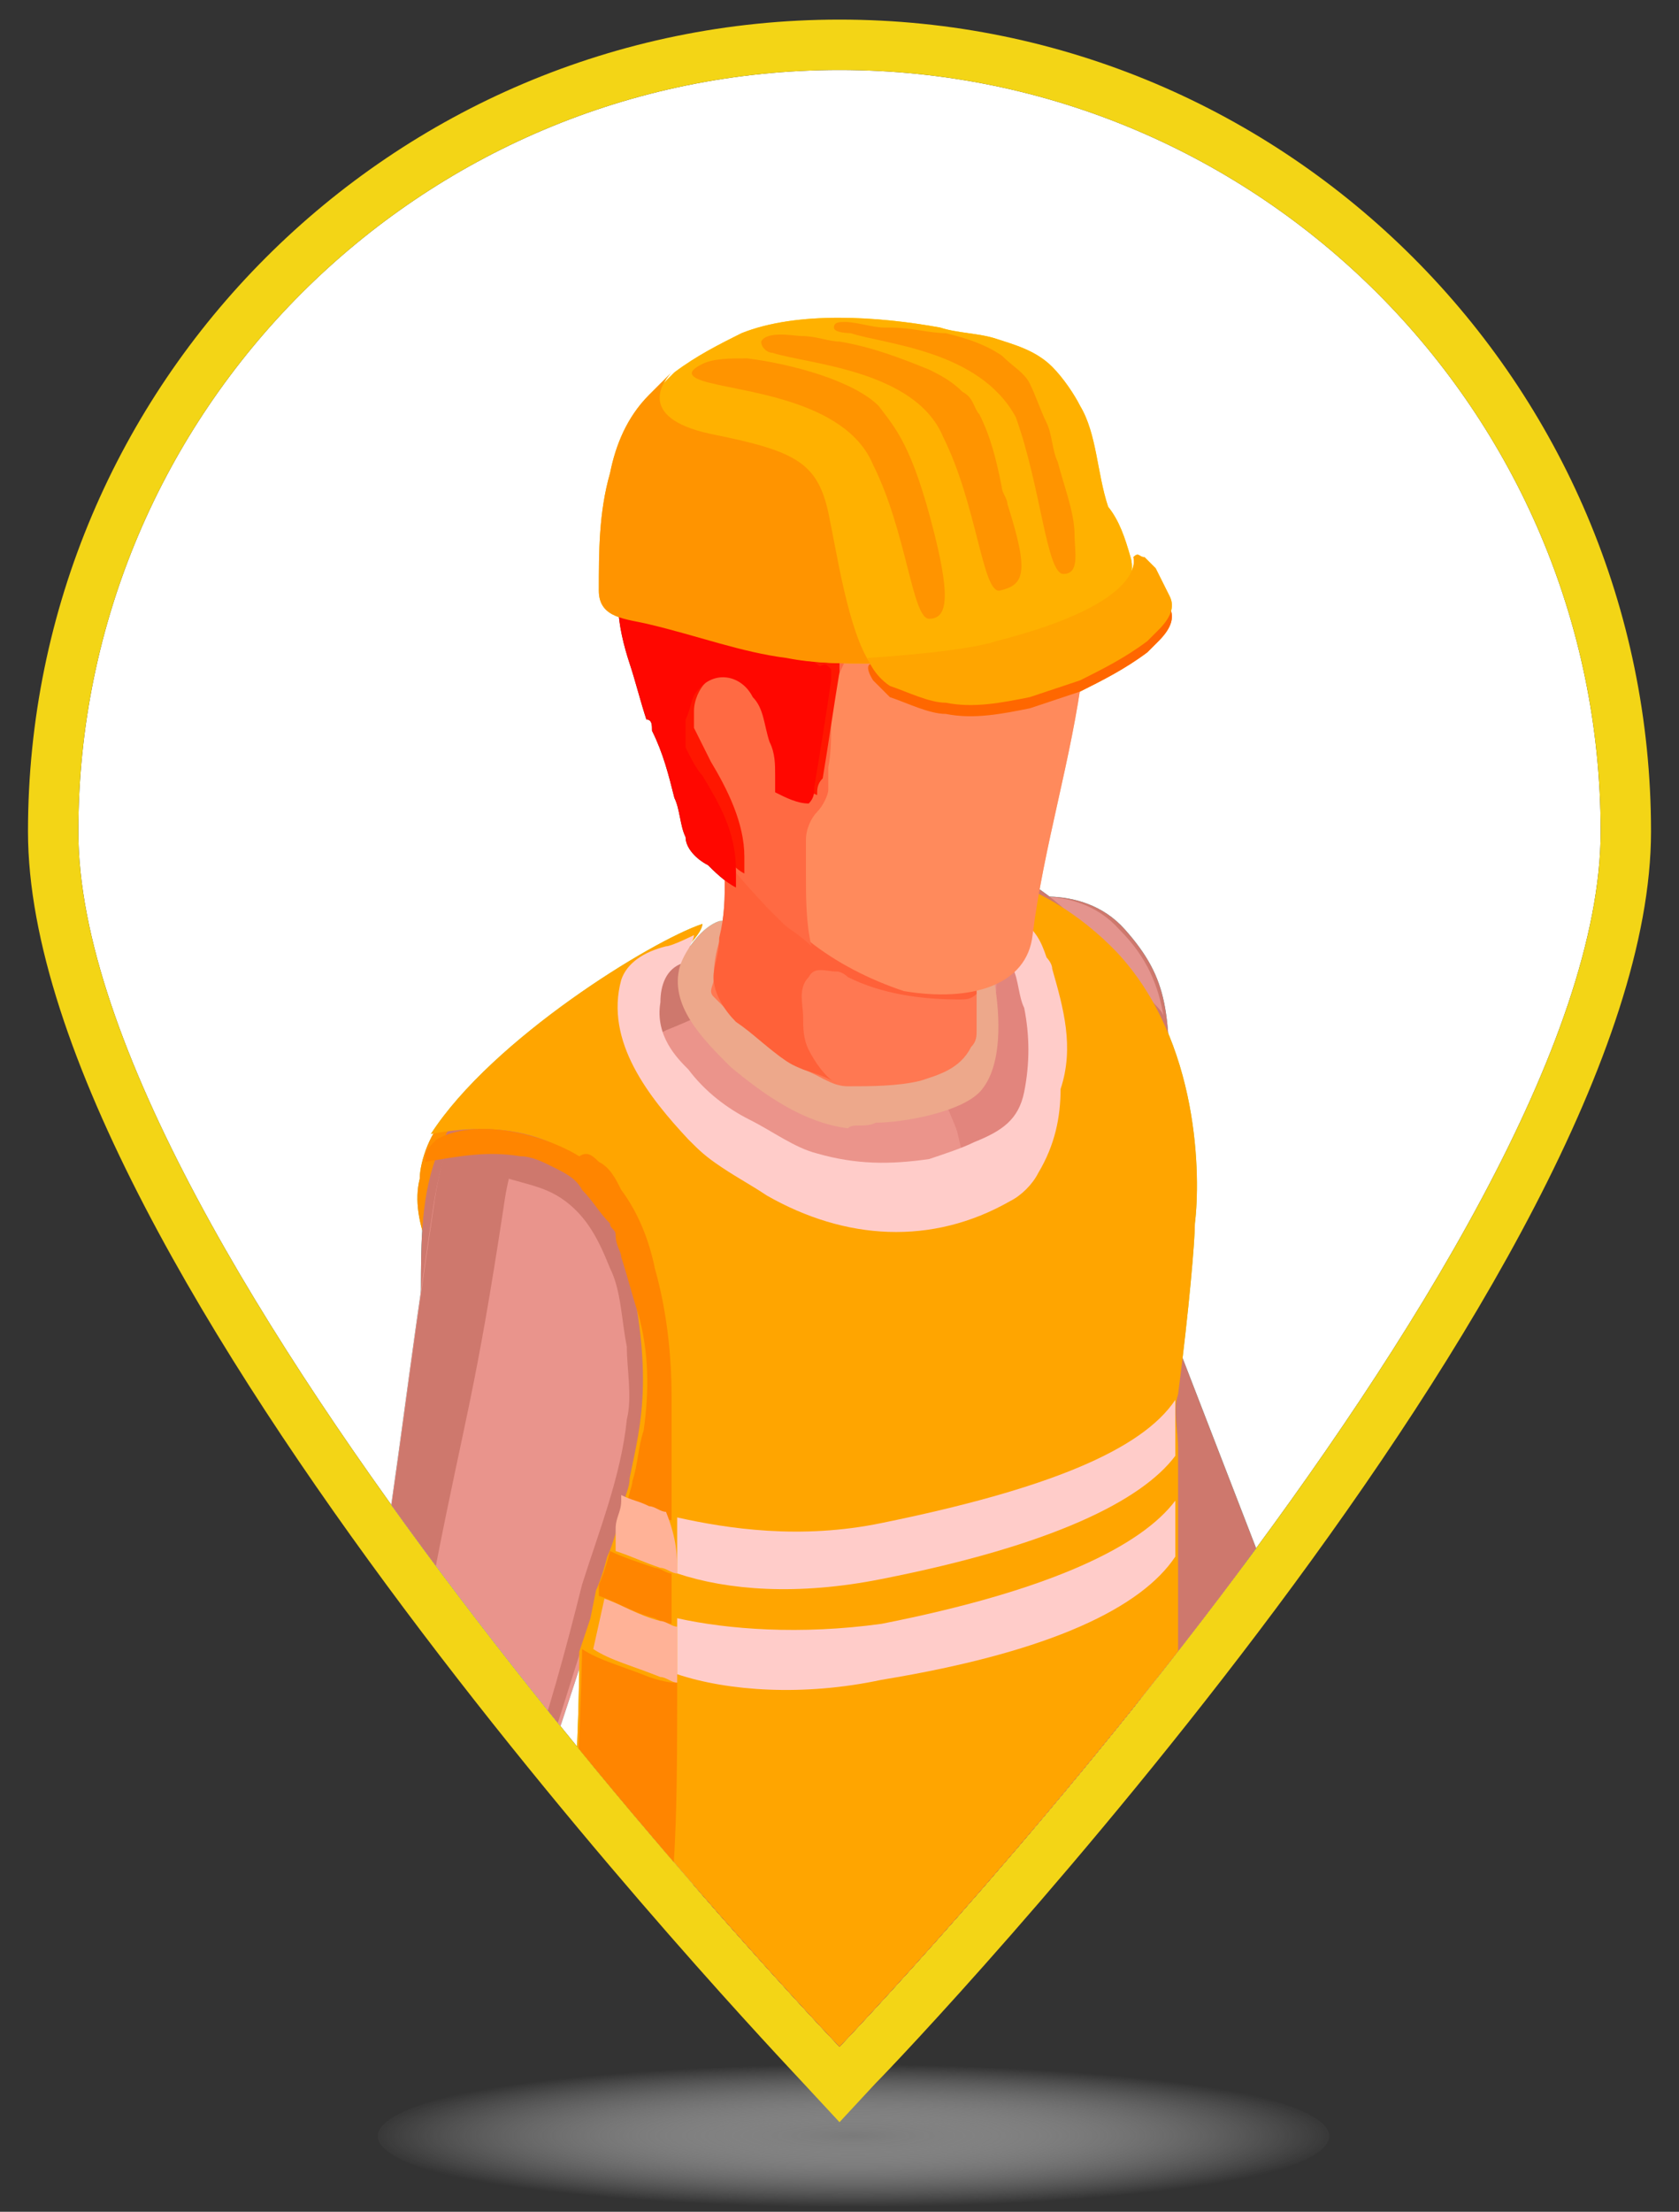 <?xml version="1.0" encoding="utf-8"?>
<!-- Generator: Adobe Illustrator 22.0.0, SVG Export Plug-In . SVG Version: 6.00 Build 0)  -->
<svg version="1.1" id="图层_1" xmlns="http://www.w3.org/2000/svg" xmlns:xlink="http://www.w3.org/1999/xlink" x="0px" y="0px"
	 viewBox="0 0 60 79" style="enable-background:new 0 0 60 79;" xml:space="preserve">
<rect x="0" y="0" width="60" height="79" fill="#333333" stroke="none"/>
<style type="text/css">
	.st0{fill:url(#SVGID_1_);}
	.st1{fill:#FFFFFF;}
	.st2{fill:#F3D516;}
	.st3{clip-path:url(#SVGID_3_);}
	.st4{fill:#996932;}
	.st5{fill:#A87438;}
	.st6{fill:#1F1F1F;}
	.st7{fill:#825520;}
	.st8{fill:#42260B;}
	.st9{fill:#3D2003;}
	.st10{fill:#A7BF1D;}
	.st11{fill:#EBEBEB;}
	.st12{fill:#E8B58F;}
	.st13{fill:#1C4059;}
	.st14{fill:#12344A;}
	.st15{fill:#32A6A0;}
	.st16{fill:#48C2C1;}
	.st17{fill:#1F4964;}
	.st18{fill:#133B54;}
	.st19{fill:#4FC2BE;}
	.st20{fill:#46B3B0;}
	.st21{fill:#E0AA82;}
	.st22{fill:#4DC2BF;}
	.st23{fill:#B1D331;}
	.st24{fill:#78D4C3;}
	.st25{fill:#F4FAFC;}
	.st26{fill:#9CB31B;}
	.st27{fill:#D98F6C;}
	.st28{fill:#51D6BE;}
	.st29{fill:#EAA685;}
	.st30{fill:#F0B88F;}
	.st31{fill:#DF9876;}
	.st32{fill:#A34512;}
	.st33{fill:#7D350E;}
	.st34{fill:#D18D6D;}
	.st35{fill:#B8E0CA;}
	.st36{fill:#FF9500;}
	.st37{fill:#FFDF0D;}
	.st38{fill:#FFD30D;}
	.st39{fill:#EDC200;}
	.st40{fill:#FF3B00;}
	.st41{fill:#FF4605;}
	.st42{fill:#BB0000;}
	.st43{fill:#FF2700;}
	.st44{fill:#DE0000;}
	.st45{fill:#D90000;}
	.st46{fill:#FF9100;}
	.st47{fill:#FFBDB8;}
	.st48{fill:#FF875C;}
	.st49{fill:#B81226;}
	.st50{fill:#AE0617;}
	.st51{fill:#CE786D;}
	.st52{fill:#E4948E;}
	.st53{fill:#BB1B31;}
	.st54{fill:#AF0D21;}
	.st55{fill:#EB948B;}
	.st56{fill:#E2857D;}
	.st57{fill:#FF7C4F;}
	.st58{fill:#E9948C;}
	.st59{fill:#FFA500;}
	.st60{fill:#FFA690;}
	.st61{fill:#FFCCC9;}
	.st62{fill:#FF8500;}
	.st63{fill:#FF6139;}
	.st64{fill:#EDA88B;}
	.st65{fill:#FF7852;}
	.st66{fill:#FF8A5C;}
	.st67{fill:#FF6A43;}
	.st68{fill:#FF1700;}
	.st69{fill:#FF0700;}
	.st70{fill:#FF5F3A;}
	.st71{fill:#FFB297;}
	.st72{fill:#FF6700;}
	.st73{fill:#FFB100;}
	.st74{fill:#FF9400;}
</style>
<g>
	
		<radialGradient id="SVGID_1_" cx="30.493" cy="76.291" r="17.448" gradientTransform="matrix(1 0 0 0.146 0 65.146)" gradientUnits="userSpaceOnUse">
		<stop  offset="0" style="stop-color:#7A7A7A"/>
		<stop  offset="1" style="stop-color:#FFFFFF;stop-opacity:0"/>
	</radialGradient>
	<ellipse class="st0" cx="30.5" cy="76.3" rx="17" ry="2.7"/>
	<g>
		<path class="st1" d="M57.2,29.7c0,15-27.2,43.4-27.2,43.4S2.8,44.7,2.8,29.7S15,2.5,30,2.5S57.2,14.7,57.2,29.7z"/>
		<path class="st2" d="M30,2.5c15,0,27.2,12.2,27.2,27.2S30,73.1,30,73.1S2.8,44.7,2.8,29.7S15,2.5,30,2.5 M30,0.7
			c-16,0-29,13-29,29c0,15.6,26.6,43.5,27.7,44.7l1.3,1.4l1.3-1.4C32.5,73.2,59,45.3,59,29.7C59,13.7,46,0.7,30,0.7L30,0.7z"/>
	</g>
	<g>
		<defs>
			<path id="SVGID_2_" d="M57.2,29.7c0,15-27.2,43.4-27.2,43.4S2.8,44.7,2.8,29.7S15,2.5,30,2.5S57.2,14.7,57.2,29.7z"/>
		</defs>
		<clipPath id="SVGID_3_">
			<use xlink:href="#SVGID_2_"  style="overflow:visible;"/>
		</clipPath>
		<g id="图层_1_3_" class="st3">
			<g>
				<g id="XMLID_12_">
					<path class="st4" d="M23,112.2c0.6,0,1.2,0,1.8,0c1,0,2.8,0.4,3,1.6c0,0.6,0,1.2,0,1.6c0,0.8,0,1.8,0.2,2.6
						c0,1.2,0.8,2,1.4,3.2c0.6,1,1,2,1.6,3c0.4,0.8,0.8,1.6,0.8,2.6s-0.2,2.4-0.6,3.2c-0.4,0.6-1,0.8-1.6,1
						c-0.4,0.2-0.8,0.2-1.2,0.2c-0.2,0-0.4,0-0.6,0c-1.2-0.2-2.2-1-3-2c-0.4-0.4-0.8-0.8-1-1.2c-0.4-0.6-0.6-1.2-0.8-2l-0.4-1.4
						h-0.2c-0.2,0-0.8-1.2-1-1.2c-0.4-0.4-0.6-1-0.8-1.6c-0.2-0.4-0.4-0.8-0.6-1.2c-0.2-0.6-0.2-1.4-0.2-2.2c0-0.6,0.4-1.2,0.2-1.8
						c0-0.6-0.2-1-0.2-1.4c-0.2-0.6-0.4-1.6,0.2-2.2c0.4-0.2,1-0.2,1.4-0.4C21.8,112.4,22.2,112.2,23,112.2
						C22.6,112.4,22.8,112.4,23,112.2z"/>
				</g>
				<path class="st5" d="M30.1,126.8c-2.4,2.6-5.7-0.6-6.5-3c-0.4-1.4-0.4-2.6-0.4-4c0-0.8-0.2-1.8-0.2-2.8c0-0.6,0.2-1.2,0.6-1.4
					c0.2-0.2,0.6-0.2,1-0.2c0.4,0,1-0.2,1.4,0c0.6,0,1,0.4,1.6,0.6c0,0,0,0,0.2,0v0.2c0,1.6,0,3.2,0.8,4.6s2.4,3.2,2.2,5.1
					C30.5,126.2,30.3,126.6,30.1,126.8z"/>
				<g>
					<path class="st6" d="M24.4,122.7L24.4,122.7c0-0.6,0.6-1,1-1.4c0.2-0.2,0.4-0.2,0.6-0.4c0.2-0.2,0.4-0.4,0.4-0.8l0,0l0,0
						c-0.2-0.2-0.6-0.2-1-0.2c-0.2,0-0.2,0-0.4,0c-0.4,0-0.8-0.2-1-0.4c0-0.2,0-0.4,0.2-0.6s0.4-0.4,0.8-0.4h0.2
						c0.2,0,0.4-0.2,0.4-0.4c0-0.2,0-0.2,0-0.4c-0.2-0.2-0.8-0.2-1.2-0.2h-0.2c-0.2,0-0.4,0-0.6-0.2s-0.4-0.4-0.2-0.6
						c0-0.2,0.4-0.4,0.6-0.6l0.2-0.2c0.4-0.4,0.4-0.6,0.4-0.8c0-0.2-0.4-0.4-0.6-0.6l0.2-0.2c0.2,0.2,0.6,0.4,0.6,0.6
						c0,0.4,0,0.8-0.4,1l-0.2,0.2c-0.2,0.2-0.4,0.4-0.6,0.6c0,0.2,0,0.2,0.2,0.4c0.2,0,0.2,0,0.4,0.2h0.2c0.4,0,1,0,1.2,0.4
						c0,0.2,0.2,0.4,0,0.6c0,0.2-0.4,0.4-0.6,0.4c0,0,0,0-0.2,0c-0.2,0.2-0.4,0.2-0.6,0.4c-0.2,0.2-0.2,0.2-0.2,0.4
						c0,0.2,0.4,0.4,0.8,0.4c0,0,0.2,0,0.4,0c0.4,0,0.8,0,1.2,0.2c0,0,0,0,0.2,0.2v0.2c0,0.4-0.2,0.6-0.6,0.8
						c-0.2,0.2-0.4,0.2-0.6,0.4C25.3,121.9,24.9,122.3,24.4,122.7z"/>
				</g>
				<g>
					<path class="st6" d="M27.5,121.5c-0.6,0-1.4,0-2-0.2c-0.2,0-0.6-0.2-0.6-0.6s0.4-0.6,0.6-0.8c0,0,0,0,0.2,0c0,0,0.2,0,0.2-0.2
						c0.2-0.2,0.2-0.2,0.4-0.4c0-0.2,0-0.6,0-0.6c-0.2-0.2-0.6-0.2-0.8,0c-0.2,0-0.2,0-0.4,0l0,0c-0.2,0-0.6,0-0.6-0.2
						c-0.2-0.2-0.2-0.6,0.2-0.8c0.2-0.2,0.4-0.2,0.6-0.4h0.2c0.4-0.2,0.4-0.4,0.6-0.4v-0.2h-0.2c-0.4,0-1,0-1.4-0.2
						c0,0-0.2,0-0.2-0.2V116c0-0.8,0.4-1.6,1-2.4l0.2,0.2c-0.6,0.8-1,1.4-1,2.2v0.2c0,0,0,0,0.2,0c0.4,0.2,1,0.2,1.4,0.2
						c0.2,0,0.2,0,0.4,0c0.2,0.2,0.2,0.4,0.2,0.4c0,0.2-0.2,0.4-0.6,0.6h-0.2c-0.2,0-0.4,0.2-0.6,0.4c-0.2,0.2-0.2,0.4,0,0.6
						c0.2,0.2,0.4,0.2,0.6,0.2l0,0c0,0,0.2,0,0.4,0c0.4,0,0.8,0,1,0.2s0.2,0.6,0.2,0.8c0,0.2-0.2,0.4-0.4,0.4c0,0,0,0-0.2,0.2
						c0,0,0,0-0.2,0c-0.2,0.2-0.6,0.4-0.4,0.6c0,0.2,0.2,0.2,0.6,0.4c0.8,0.2,1.6,0.4,2.4,0.2v0.2C27.9,121.5,27.7,121.5,27.5,121.5
						z"/>
				</g>
				<path class="st7" d="M46.1,117.5c0.2,1.8-0.8,2.2-2.4,2.2c-1,0-2.4,0-3.4-0.4c-0.8-0.2-2.8-0.6-3.2-1.4
					c-0.2-0.4-0.6-0.8-0.6-0.8l-1-0.2v0.4c0,0-0.2,0-2-0.8c-1.8-0.8-2.2-1.6-2.2-1.6c-0.2-0.6,0-1.8,0-2.4c-0.2-1.2,0-2.2,0-3.4
					c0-0.8,0.2-1.8,0.8-2.2c0.2-0.2,0.6-0.2,1-0.4c0.8-0.2,1.4-0.2,2.2-0.4c0.8,0,1.4,0,2.2,0c0.8,0.2,1.4,0.6,1.8,1.2
					c0.4,0.6,0.4,1.2,0.4,2c0,0.6,0,1.6,0.4,2.2c0.4,0.4,1.4,0.8,2,1.2c0.6,0.4,1.2,0.6,1.8,1C44.9,114.6,45.9,116,46.1,117.5z"/>
				<path class="st8" d="M31.7,127c0,0.8-0.2,2-0.6,2.6s-1,0.8-1.6,1c-0.4,0.2-0.8,0.2-1.2,0.2c-0.2,0-0.4,0-0.6,0
					c-1.2-0.2-2.2-1-3-2c-0.4-0.4-0.8-0.8-1-1.2c-0.4-0.6-0.6-1.2-0.8-2l-0.4-1.4h-0.2c-0.2,0-0.8-1.2-1-1.2c-0.4-0.4-0.6-1-0.8-1.6
					c-0.2-0.4-0.4-0.8-0.6-1.2c0-0.4-0.2-0.6-0.2-1c0,0.6,0,1.2,0.2,1.8c0.2,0.4,0.4,0.8,0.6,1.2c0.2,0.6,0.4,1,0.8,1.6
					c0.2,0.2,0.8,1.4,1,1.2h0.2l0.4,1.4c0.2,0.8,0.4,1.4,0.8,2c0.4,0.4,0.6,0.8,1,1.2c0.8,0.8,1.8,1.6,3,2c0.2,0,0.4,0,0.6,0
					c0.4,0,0.8-0.2,1.2-0.2c0.6-0.2,1.2-0.4,1.6-1C31.5,129.4,31.7,128,31.7,127L31.7,127z"/>
				<path class="st9" d="M43.6,118.9c-1,0-2.4,0-3.4-0.4c-0.8-0.2-2.6-0.6-3-1.4c-0.2-0.4-0.6-0.8-0.6-0.8l-1.2-0.2v0.6
					c0,0-0.2,0-2-0.8c-1.8-0.8-2.2-1.6-2.2-1.6c0-0.2,0-0.2,0-0.4c0,0.4,0,0.8,0,1.2c0,0,0.4,0.8,2.2,1.6c1.8,0.8,2,0.8,2,0.8
					l0.2-0.6l1,0.4c0,0,0.4,0.4,0.6,0.8c0.4,0.6,2.4,1,3,1.4c1,0.4,2.4,0.4,3.4,0.4c1.6,0,2.6-0.4,2.4-2.2l0,0
					C45.9,118.7,44.9,118.9,43.6,118.9z"/>
				<g>
					<path class="st6" d="M41,114L41,114l0.2-1c0-0.2,0-0.2,0-0.4c0,0,0,0-0.2,0c-0.4,0-0.8,0-1.2-0.2c-0.4-0.2-0.8-0.6-0.6-1.2
						c0-0.2,0-0.2,0.2-0.4c0.2-0.2,0.2-0.4,0.2-0.6s-0.4-0.2-0.6-0.4l0,0c-0.2,0-0.4,0-0.6-0.2s-0.2-0.6-0.2-0.8
						c0-0.2,0.2-0.4,0.4-0.6l0,0l0.2-0.2c0,0,0-0.2-0.2-0.2c0,0-0.2-0.2-0.2-0.4h0.2c0,0,0,0.2,0.2,0.2c0,0.2,0.2,0.2,0.2,0.4
						c0,0.2,0,0.2-0.2,0.4l0,0c-0.2,0.2-0.2,0.4-0.4,0.6c0,0.2,0,0.4,0,0.6c0.2,0.2,0.4,0.2,0.6,0.2l0,0c0.4,0,0.6,0.2,0.6,0.4
						c0,0.2,0,0.4-0.2,0.6c0,0.2-0.2,0.2-0.2,0.4c0,0.4,0.2,0.8,0.4,0.8c0.2,0.2,0.6,0.2,1.2,0.2H41c0.2,0,0.2,0.2,0,0.6V114z"/>
				</g>
				<g>
					<path class="st6" d="M40.4,113.4c-0.2,0-0.6-0.2-0.8-0.4c-0.2-0.2-0.2-0.4-0.2-0.6s0.2-0.4,0.2-0.6c0,0,0,0,0-0.2
						s0.2-0.4,0-0.6c0-0.2-0.4-0.2-0.4-0.2H39c-0.2,0-0.2,0-0.4,0c-0.2,0-0.4-0.2-0.6-0.4c-0.2-0.2-0.2-0.6,0-0.8
						c0-0.2,0.2-0.4,0.4-0.6c0,0,0,0,0.2-0.2s0.2-0.4,0.2-0.6s-0.2-0.4-0.4-0.4c-0.2,0-0.2,0-0.4,0h-0.2c-0.6,0-1-0.4-1.4-0.8
						l0.2-0.2c0.4,0.4,0.8,0.6,1.2,0.6H38c0.2,0,0.4,0,0.4,0c0.4,0,0.6,0.2,0.6,0.4c0,0.2,0,0.6-0.2,0.8c0,0,0,0.2-0.2,0.2
						c-0.2,0.2-0.2,0.2-0.4,0.4c0,0.2,0,0.4,0,0.6c0.2,0.2,0.2,0.4,0.4,0.4c0.2,0,0.2,0,0.4,0h0.2c0.2,0,0.4,0.2,0.6,0.2
						c0.2,0.2,0,0.4,0,0.8c0,0,0,0,0,0.2s-0.2,0.2-0.2,0.4c0,0.2,0,0.2,0.2,0.4c0.2,0.2,0.4,0.2,0.6,0.2l0,0c0.4,0,0.8-0.2,1-0.4
						l0.2,0.2C41.4,113,41,113.4,40.4,113.4L40.4,113.4z"/>
				</g>
				<g>
					<path class="st10" d="M16.6,41.5c-0.2,1-0.6,2-1,2.8c0,0,0,0.2-0.2,0.2l-0.2-0.2c-0.2-0.6-0.4-1.4-0.2-2.2c0-0.6,0.4-1.8,1-2.2
						c0.2,0,0.4,0,0.6,0c0,0,0,0.2,0,0.4C16.6,40.9,16.6,41.1,16.6,41.5z"/>
					<g>
						<g>
							<path class="st11" d="M33.7,108.2L33.7,108.2L33.7,108.2L33.7,108.2z"/>
						</g>
						<path id="XMLID_11_" class="st12" d="M50.5,66.5c-0.4-0.4-1.2-1-1.8-1.4c0-0.2-0.2-0.2-0.2-0.4c-0.4-0.6-0.8-1.2-1.2-2
							c-0.6-1.4-1.2-2.8-1.8-4c-1-2-2.6-7.5-2.6-7.5c-3.8-1.2-4,3.8-3.4,5.1c0.8,1.2,1.6,2.4,2.6,3.4c0.8,1,1.2,2.2,1.6,3.2
							c0.2,0.2,0.2,0.6,0.4,0.8c0.2,0.2,0.2,0.4,0.2,0.6c0.2,0.6,0.4,1.2,0.6,1.8c0.2,0.6,0,1.4,0.2,2s0.4,1,0.8,1.2
							c0.6,1.6,1.2,2,1.6,2.6s0.2,0.8,1.8,0.8c1.6,0,1.2-0.8,1.2-0.8s0,0,0.4-0.2s0.2-0.6,0.2-0.6l-1.2-2.8c0-0.2,0.2-0.4,0.2-0.6
							c0,0,0,0,0-0.2c0.6,0.2,1.8,0.8,2.2,0.4C53.1,67.7,51.1,67.1,50.5,66.5z"/>
						<path class="st13" d="M36.8,69.6c-0.4-0.8-0.2-1.6,0.2-2c-0.2-0.2-0.2-0.6-0.2-0.8c-0.4,0-0.6,0.2-0.8,0.4
							c-1.6,1-2.4,2.6-3.2,4.2c-0.2,0.4-0.2,0.6-0.4,1c-0.8,2.2-0.2,5.1-0.2,7.3c0,3,0.2,6.3-0.6,9.3c-1.2,4.9-1.2,9.1-1,12.5
							s0,9.3,0,9.3s1.2,1.8,4.4,1.8c1.2,0,2.2-0.2,3.2-0.8c1.2-0.8,1.4-1.2,1.4-2.4c-0.2-3.2,0-6.3,0-9.5c0.2-2.6,0.2-5.3,0.6-7.9
							c0.6-4,0.6-5.1,0.8-8.3c0.2-2.2,1.2-10.1,0.6-13.3C40.2,70.8,37.8,71.2,36.8,69.6z"/>
						<g>
							<path class="st14" d="M32.9,103.7c-0.2-3.4-0.2-7.7,1-12.5c0.8-3,0.8-6.3,0.6-9.3c0-2.2-0.8-5.3,0.2-7.3
								c0.2-0.4,0.2-0.6,0.4-1c0.6-1.2,1.2-2.4,2-3.4C37,70,37,70,36.8,69.8c-0.4-0.8-0.2-1.6,0.2-2c-0.2-0.2-0.2-0.6-0.2-0.8
								c-0.4,0-0.6,0.2-0.8,0.4c-1.6,1-2.4,2.6-3.2,4.2c-0.2,0.4-0.2,0.6-0.4,1c-0.8,2.2-0.2,5.1-0.2,7.3c0,3,0.2,6.3-0.6,9.3
								c-1.2,4.9-1.2,9.1-1,12.5s0,9.3,0,9.3s0.6,1,2.4,1.6C32.9,111,33.1,106.5,32.9,103.7z"/>
						</g>
						<path id="XMLID_10_" class="st15" d="M36,32.2c0,0,2.6-0.8,4.2,1c1.6,1.8,1.6,3,1.6,6.5s-0.2,7.1-0.2,7.1l6.5,16.8
							c0,0-2,0.4-3,2.6c-0.2,0.4-4.2-7.5-4.9-7.9C35.6,53.6,32.3,32.8,36,32.2z"/>
						<path id="XMLID_9_" class="st16" d="M41.6,36.4c-0.2-1.2-0.6-2.2-1.6-3.2c-1.6-1.8-4.2-1-4.2-1c-0.6,0-1,0.8-1,2
							c1,0.2,2.4,0,3.4,0c1.2,0,2.2,0.8,3,1.6C41.4,36,41.6,36.2,41.6,36.4z"/>
						<g>
							<path class="st17" d="M29.9,100.3c0.2-2,1-4.2,1.4-6.3c0.4-2.8,1-6.9,1.2-9.7c0-1.6,0.2-3,0.4-4.6c0-0.2,0-0.4,0.2-0.6
								c0-0.2,0.2-0.2,0.2-0.4c0.2-0.2,0.6-0.6,0.8-0.8c0.8-0.8,1.4-1.6,1.6-2.4c0.2-1.6,0-3-0.4-4.6c0-0.2,0-0.4,0.2-0.4
								c0.2-0.2,0.6-0.4,0.8-0.6c0.6-0.4,1-0.8,1.6-1.2c0.8-0.6,1.4-1,2.2-1.6c0.4-0.2,1-0.2,1.4-0.2c0-3.4-1-6.5-1-6.5
								s0.4,1-6.5,4.9c-1.6,1-3.4,1.6-5.3,2.2c-2,0.4-4.6-0.4-6.5,0.8c-1.8,1.2-2.2,3.2-2.4,5.3c-0.2,2.6-0.4,5.5-0.2,8.3
								c0.4,5.3,0.8,10.7,0.4,16.2c-0.4,5.1-0.6,10.3-0.2,15.4c0.2,1.6-0.2,4.4,1,5.9c0.8,0.8,2.2,1.2,3.4,1.4
								c1.2,0.2,2.6,0.4,3.6-0.2c1.2-0.8,1-3,1.2-4.4c0.2-2.2,0.2-4.4,0.2-6.5C29.3,106.1,29.5,103.1,29.9,100.3z"/>
						</g>
						<path class="st18" d="M22.4,115.6c-0.4-5.1,0-10.3,0.2-15.4c0.4-5.5,0-10.7-0.4-16.2c-0.2-1.4-0.2-3,0-4.4c0-1,0.2-2,0.4-3
							c0,0.2,2.4,0.6,2.8,0.6c1,0.2,2.2,0.2,3.2,0c2.2-0.2,4.4-1.2,6.5-1.4c2.2-0.4,4.2-1,6.1-2.2c0.2-0.2,0.4-0.2,0.6-0.6
							c0-0.2,0.2-0.4,0.2-0.6c0.2-4.2,0-8.5-1.4-12.3c0,0,0.4,1-6.5,4.9c-1.6,1-3.4,1.6-5.3,2.2c-2,0.4-4.6-0.4-6.5,0.8
							c-1.8,1.2-2.2,3.2-2.4,5.3c-0.2,2.6-0.4,5.5-0.2,8.3c0.4,5.3,0.8,10.7,0.4,16.2c-0.4,5.1-0.6,10.3-0.2,15.4
							c0.2,1.6-0.2,4.4,1,5.9c0.6,0.6,1.2,1,2,1.2C22.2,118.7,22.4,116.9,22.4,115.6z"/>
						<path id="XMLID_8_" class="st19" d="M41.4,52c-0.2,2.8-0.2,5.9,0,8.7c0,1.2,0.2,2.4,0.2,3.6c0.2,1,0.6,2.2,0.2,3.2
							c-0.2,0.8-0.4,1.6-0.6,2.4c0,0.2-0.2,0.6-0.4,0.8c-0.4,0.6-0.8,1.4-1.4,1.6c-0.8,0.4-1.6,0.6-2.4,1c-3.2,1-7.9,2.2-15,0
							c0,0,1.2-12.1,0.6-13.7c-0.8-1.6-5.9-8.1-6.1-11.7c-0.2-3.8-1-6.9,2.8-10.1c2.2-1.8,3.8-3.2,5.7-4.2c1.4-1,2.8-1.6,4.4-2.2
							c1.4-0.4,3-0.4,4.6,0c2.6,0.6,4.9,1.6,5.7,2.8C41.6,36.6,42,42.3,41.4,52z"/>
						<path class="st20" d="M39,33.2c0,0,1.2,1.4,1.6,1.8c0.4,0.6,0.8,1.4,1,2.2c0.6,2,0.4,4.2,0.2,6.5c-0.2,3.2,0,6.5,0,9.7
							c0,2,0,3.8,0,5.9c0,0.8,0,1.8,0,2.6c0,1.6,0.2,3.4,0.6,5.1c0.2,0.8,0,1.4-0.2,2.2C42,70,41.8,71,41,71.4
							c-0.8,0.6-1.4,1-2.4,1.4c-0.2,0-2,0.6-2,0.6s0.8-9.9-0.2-20.6c-0.2-2.4-0.4-5.1-1-7.5c-0.4-1.6-0.8-3.2-1.2-4.9
							c-0.2-0.6-0.8-1.6-0.4-2c0.2-0.2,0.6-0.4,0.8-0.6c0.6-0.6,0.8-1.4,1-2.4c0-0.2,0-0.6,0.2-0.8c0-0.2,0-0.4,0.2-0.6
							c0.2-0.6,0.8-0.6,1.2-0.8C37.4,33.2,38.8,33,39,33.2z"/>
						<path id="XMLID_7_" class="st15" d="M32.5,34.4c2.2-0.2,4.2-1.2,6.5-1c-1.2-1.2-2.2-2.2-4.2-2.6c-1.6-0.4-3.8,0.2-5.3,0.8
							c-1.6,0.6-3,1.4-4.4,2.2c-1.8,1.2-5.3,2.6-7.3,4.4c-3.4,3-2.6,6.1-2.8,10.1c0,0.4,1.6,0.8,1.8,1.2c0.6,2.2,1.8,4,3,6.1
							c0.4,0.6,0.6,1.2,1.2,1.6c0.2,0.2,0.2,1,0.2,1.2c0,1,0,2,0,2.8c0,1.2-0.2,2.4-0.2,3.6c0,0.6-0.2,1.2-0.2,1.8
							c0,0.8,0.8,1.8,0.4,2.8c-0.2,0.8-0.6,1.4-0.4,2.2c0.2,0.6,0,1.4,0.4,1.6s0.8,0.2,1,0.4c0.4,0.2,0.6,0.2,1,0.2
							c0,0,0.2-5.7,0.2-5.9c0-2,0-4.2,0-6.3c0.2-2.8,0.4-5.5,0.6-8.3c0-1.2,0.2-2.4,0.2-3.4c0-1.2-0.2-2.6-0.4-3.8
							c-0.2-1.6-0.2-3.6-1-5.1c-0.4-0.6-0.6-1-1-1.4c-0.8-0.6-0.6-0.8,0-1.4c0.6-0.6,1.2-1,2-1.4c1-0.4,1.8-0.8,2.8-1.2
							c0.2,0,0.4-0.2,0.8-0.2C29.1,35,30.9,34.6,32.5,34.4z"/>
						<path id="XMLID_6_" class="st12" d="M22,83.1c-0.2-0.2-0.4-0.6-0.8-1c0,0,0-0.2-0.2-0.2c-0.4-0.6-1-1-1.4-1.6
							c-0.4-0.6-0.4-1.4-0.6-2c-0.2-3,0.4-8.5-0.2-11.5c-0.6-3-5.9-0.8-5.9-0.8s-0.2,3.4,1.4,8.7c1.6,5.3,2,5.9,2,7.9
							c0,0.8-0.2,1.2,0.2,1.8c0.2,0.4,0.4,0.8,0.6,1.2c0.4,1,0.6,1.6,0.8,2.2c0.4,0.8,0,0.8,1.8,1.2c1.8,0.6,1.4-0.4,1.4-0.4
							s0,0,0.6,0c0.6,0,0.4-0.6,0.4-0.6l-0.8-3.2c0-0.2,0.2-0.2,0.2-0.4c0.6,0.4,1.8,1.4,2.2,1.2C24.2,84.9,22.4,83.9,22,83.1z"/>
						<path id="XMLID_5_" class="st21" d="M12.9,65.9c0,0-0.2,3.4,1.4,8.7c1.6,5.3,2,5.9,2,7.9c0,0.6,0,1,0,1.4c0.4-1,0.6-2.2,0.6-3
							c-0.2-2.4-1-4.9-1.6-7.3c-0.6-2.8-0.8-5.7-0.4-8.3C13.9,65.3,12.9,65.9,12.9,65.9z"/>
						<path class="st22" d="M21.4,38.4c0,0-4.9-2-5.9,4.6s-1.2,8.9-2,13.9c-1,5.1-1,6.1-1,7.5c0,1.4,0.8,6.9,1.6,10.3
							c0.8,3.4,1.8,5.9,1.8,5.9s0.4-1.6,2-1.6c1.4,0,1.6,0.6,1.6,0.6l-0.2-15.8c0,0,5.3-15.2,4.9-18.6
							C23.6,41.5,23.2,39.3,21.4,38.4z"/>
						<path class="st15" d="M17.8,40.3c-0.4,0.2-0.8,0.4-0.8,0.8c0,0.4,0.4,0.6,0.6,0.8c1,0.4,1.8,0.4,2.6,1
							c0.8,0.6,1.2,1.4,1.6,2.4c0.4,0.8,0.4,1.8,0.6,2.8c0,0.8,0.2,1.8,0,2.6c-0.2,2-1,4-1.6,5.9c-0.6,2.4-1.2,4.6-2,6.9
							c0,0,0.2,11.1,0.4,11.1V63.7c0.8-2.2,1.4-4.4,2.2-6.7c0.6-1.8,1.2-3.8,1.6-5.7c0.2-0.8,0.4-1.8,0.6-2.6c0.2-1,0-2,0-3
							c0-1.2,0-3.6-1-4.6C21.4,40.3,19.4,39.9,17.8,40.3z"/>
						<path class="st15" d="M15.6,76.6c-0.8-3.4-1.6-11.1-1.6-12.5c0-1.4,0.8-3.2,1.6-8.3c1-5.1,1.4-6.1,2.4-12.7
							c0.4-3,1.8-4.2,3.2-4.6c-0.8-0.2-4.9-1.6-5.7,4.6c-1,6.7-1.2,8.9-2,13.9c-1,5.1-1,6.1-1,7.5c0,1.4,0.8,6.9,1.6,10.3
							c0.8,3.4,1.8,5.9,1.8,5.9s0.2-0.6,0.6-1C16.2,78.7,15.8,77.9,15.6,76.6z"/>
						<path class="st23" d="M37.4,35.2c-0.2-0.6-0.2-1.2-0.6-1.6c-0.4-0.6-1.2-1-1.6-1.6c-0.4-0.4-0.6-0.6-1-1c0,0,3,0.2,5.7,3
							c3,3.2,3,8.1,2.8,9.7c0,0.6-0.2,3-0.6,6.1c-0.2,0.6,0,1.2,0,2c0,0.8,0,1.6,0,2.4c0,0.6,0,1.2,0,2c0,2.6,0,4.6,0,4.6
							s1,6.9,0.4,9.1c-0.6,2-3.8,4-11.1,5.5c-3.2,0.6-6.1,0.2-8.1-0.4c-2.2-0.6-3.6-1.6-3.6-1.6s0-3.4,0.4-5.1
							c0.4-1.4,0.6-7.3,0.6-8.9c0-0.4,0-0.4,0-0.4l0.4-1.2l0.2-1c0,0,0.2-0.4,0.4-1.2c0.2-0.4,0.4-1.2,0.6-1.8c0-0.4,0.2-0.6,0.2-1
							c0.4-2,1-3.8-0.4-9.1c-0.2-0.8-0.4-1-0.6-1.4c-2-2.8-5.9-1.8-6.1-1.8c2.2-3.4,7.9-6.9,9.7-7.5c0,0.6-2.2,2.2-2.4,3
							c-0.6,1,2.4,3.6,2.4,3.6c0.8,0.6,1.4,1.2,2.2,1.8c0.8,0.6,1.6,0.8,2.4,1c0.4,0.2,0.6,0.2,1,0.4c1.8,0.6,4,0.2,5.7-0.8
							c1.2-0.8,1.4-2.2,1.4-3.6c0-0.8,0-1.8-0.2-2.6C37.6,35.8,37.4,35.4,37.4,35.2z"/>
						<path class="st24" d="M14.9,80.3l-1-3.6c0,0,2.4,0.4,3.6-0.2c1.4-0.6,1.8-1.6,1.8-1.6l0.2,4.2C19.8,79.1,17.8,81.3,14.9,80.3z
							"/>
						<path class="st24" d="M44.7,66.5l-1.8-2.8c0,0,1.6-0.2,2.8-0.8c1.4-0.8,1.6-2.2,1.6-2.2l1.6,3.4
							C48.9,64.1,48.1,66.1,44.7,66.5z"/>
						<path class="st25" d="M37.6,34.6c0-0.2-0.2-0.4-0.2-0.4c-0.2-0.6-0.4-1-1-1.4c-0.2-0.2-1-0.4-1.2,0c0,0.2,0.2,0.4,0.2,0.6
							c0.2,0.4,0.6,0.8,0.8,1.2c0.2,0.4,0.2,1,0.4,1.4c0.2,1,0.2,2,0,3s-0.8,1.4-1.8,1.8c-0.4,0.2-1,0.4-1.6,0.6
							c-1.4,0.2-2.6,0.2-4-0.2c-0.8-0.2-1.6-0.8-2.4-1.2s-1.6-1-2.2-1.8c-0.4-0.4-1.2-1.2-1-2.4c0-0.6,0.2-1.2,0.8-1.4l0.2-0.2V34
							c0-0.2,0.2-0.4,0.2-0.6c0,0-0.8,0.4-1,0.4C23,34,22.4,34.4,22.2,35c-0.6,2.2,1,4.2,2.4,5.7c0.4,0.4,0.6,0.6,1.2,1s1,0.6,1.6,1
							c2.8,1.6,5.9,1.8,8.7,0.2c0.4-0.2,0.8-0.6,1-1c0.6-1,0.8-2,0.8-3C38.4,37.4,38,36,37.6,34.6z"/>
						<path class="st26" d="M21.4,41.5c0.4,0.2,0.6,0.6,0.8,1c0.6,0.8,1,1.8,1.2,2.8c0.4,1.4,0.6,3,0.6,4.6c0,0.8,0,1.6,0,2.2
							c0,0.2,0,2.2,0,2.2c-0.2,0-0.4-0.2-0.6-0.2c-0.2-0.2-0.6-0.2-1-0.4c0,0,0,0,0,0.2c0-0.4,0.2-0.8,0.2-1
							c0.2-0.6,0.2-1.2,0.4-1.8c0.2-1.4,0.2-2.8-0.2-4.2c-0.2-0.6-0.4-1.4-0.6-2c0-0.2-0.2-0.4-0.2-0.8c0-0.2-0.2-0.2-0.2-0.4
							c-0.4-0.4-0.6-0.8-1-1.2c-0.2-0.4-0.6-0.6-1-0.8c-0.4-0.2-0.8-0.4-1.2-0.4c-1.2-0.2-2.2,0-3.4,0.2v-0.2c0-0.2,0.2-0.4,0.4-0.6
							c1.4-0.8,3.8-0.2,5.1,0.6C21,41.1,21.2,41.3,21.4,41.5z"/>
						<path class="st26" d="M24.2,60.1c0,3.4,0,6.7-0.4,8.9c-0.2,1.4-0.2,3-0.4,4.2l0,0c-2-0.6-3.2-1.4-3.6-1.6c0-1,0.2-2.2,0.4-3
							c0.4-1.6,0.6-9.5,0.6-9.5v-0.2c0.6,0.4,1.4,0.6,2.4,1C23.8,60.1,24,60.1,24.2,60.1z"/>
						<path class="st26" d="M23.4,57.8c-0.8-0.2-1.4-0.6-2-0.8v-0.4c0,0,0.2-0.4,0.4-1.2c0.4,0.2,1,0.4,1.6,0.6
							c0.2,0,0.4,0.2,0.6,0.2c0,0.6,0,1.2,0,1.8C24,58,23.8,58,23.4,57.8z"/>
						<path class="st27" d="M25.3,34.2c-0.2,0.6-0.2,0.8,0.2,1.4c0.4,0.4,0.6,0.6,1,0.8c0.4,0.4,0.8,0.8,1.2,1c0.4,0.4,1,0.6,1.4,1
							c-0.6-1.2-0.6-2.8-0.6-4.2c0-1,0.2-2,0.2-3V31c-0.2,0-0.4,0-0.6,0.2C26.9,32,25.9,32.6,25.3,34.2z"/>
						<path class="st28" d="M31.3,40.1c1,0,3.2-0.4,3.8-1.2c0.8-1,0.6-3,0.4-4c-0.4-2-3-1.2-3-1.2c-0.4,0-0.8,0-1.2,0
							c-1,0-2-0.2-2.8-0.2c-0.2,0-0.6,0-0.8,0c-0.4,0-0.6-0.6-1-0.6c-0.2-0.2-0.8,0-1,0c-0.6,0.2-1.2,1-1.4,1.6
							c-0.4,1.4,0.8,2.6,1.8,3.6c1.2,1,2.6,2,4.2,2.2C30.5,40.1,30.9,40.3,31.3,40.1z"/>
						<path id="XMLID_4_" class="st29" d="M26.5,30c0,0.2,0,0.2,0,0.4c0,0.8,0,1.6-0.2,2.4c0,0.2-0.2,0.8,0,1s0.4,0.4,0.6,0.4
							c1,0.8,2.2,1.4,3.4,2c3,1.2,4,0.4,4,0.4l0.4-6.5L34.1,30c-0.6-0.2-1.2-0.4-1.8-0.6c-1-0.4-2-0.6-3-0.8c-0.4,0-1-0.2-1.4,0
							c-0.2,0-0.4,0-0.6,0.2s-0.4,0.6-0.4,0.8C26.5,29.6,26.5,29.8,26.5,30z"/>
						<path id="XMLID_3_" class="st29" d="M28.3,31.4c0.6-0.2,1.4-0.4,2.2-0.4c0.6,0,1.8,0,2.4,0.2c0.4,0.2,0.4,0.8,0.6,1.2
							c0.4,0.4,1,0.2,1.2,0.4c0.4,0.4,0.2,1.4,0.2,1.8c0,0.8,0,1.4,0,2.2c0,0.2,0,0.4-0.2,0.6c-0.4,0.8-1.2,1-1.8,1.2
							c-0.8,0.2-1.8,0.2-2.6,0.2c-0.6,0-1-0.4-1.6-0.6c-1.2-0.6-2.2-1.6-3.2-2.6c-0.2-0.2,0-0.4,0-0.6c0-0.8,0.2-1.8,0.8-2.4
							C26.9,32,27.7,31.6,28.3,31.4z"/>
						<path id="XMLID_2_" class="st27" d="M26.7,28.7c-0.4,0.2-1,0.4-1,0.8c-0.2,0.6,0.2,1.2,0.2,1.8c0,0.8,0,1.4-0.2,2.2
							c0,0.6-0.2,1-0.2,1.4c0,0.6,0.4,1.2,0.8,1.6c0.6,0.4,1.2,1,1.8,1.4c0.6,0.4,1.2,0.4,1.8,0.8c-0.4-0.2-0.8-0.8-1-1.2
							s-0.2-0.8-0.2-1.2s-0.2-1,0.2-1.4c0.2-0.4,0.6-0.2,1-0.2c0.2,0,0.4,0.2,0.4,0.2c1.2,0.6,2.6,0.8,4,0.8c0.2,0,0.4,0,0.6-0.2
							c0-0.2,0-0.2-0.2-0.4s-0.6-0.2-1-0.4c-0.8-0.4-1.6-1.2-2.6-1.6c-0.6-0.2-1-0.4-1.6-0.6c-0.2-0.2-0.6-0.4-0.6-0.6
							c0-0.4,0-0.6,0-1c0-0.4-0.2-0.8-0.2-1.2c0-0.2-0.2-1-0.4-1C27.9,28.3,27.1,28.5,26.7,28.7z"/>
						<path class="st30" d="M39.2,22.3v-0.2c0-1-0.6-2-1-2.8c-0.8-1.2-2.2-2-3.6-2.2c-2-0.2-5.7,0.8-7.7,3.2
							c-0.2,0.2-0.2,0.4-0.4,0.6c-0.2,0.2-0.2,0.4-0.4,0.6c-1.2,3-5.3,3.8,1.2,10.7c0,0,0,0,0.2,0.2l0.2,0.2l0.2,0.2
							c0.2,0.2,0.6,0.4,1,0.8c1,0.8,2.2,1.4,3.4,1.8c2.4,0.4,4.4-0.2,4.6-2c0.4-3.2,1.4-6.3,1.8-9.5C39.2,23.3,39.2,22.7,39.2,22.3z
							"/>
						<path class="st31" d="M37.6,21.1c-0.2-0.6-0.6-1.4-0.6-2h-0.2c-1-0.4-2.2-0.6-3.4-0.6c-0.8,0-1.8,0-2.6,0.2
							c-1.4,0.2-2.8,0.8-3.8,1.8c-0.2,0.2-0.2,0.4-0.4,0.6c-0.2,0.2-0.2,0.4-0.4,0.6c-1.2,3-5.3,3.8,1.2,10.7c0,0,0,0,0.2,0.2
							l0.2,0.2l0.2,0.2c0.2,0.2,0.6,0.4,1,0.8c-0.2-0.8-0.2-1.8-0.2-2.6c0-0.4,0-0.8,0-1.2c0-0.4,0.2-0.8,0.4-1
							c0.2-0.2,0.4-0.6,0.4-0.8c0-0.2,0-0.6,0-0.8c0.2-1,0-2,0.2-2.8c0.2-0.6,0.4-1,0.6-1.4c0.4-0.6,1.4-1,2-1.2c0.4,0,0.8,0,1.4,0
							c0.4,0,0.8,0,1.2,0c0.6,0,1.2-0.2,1.8-0.2H37C37.6,21.3,37.6,21.3,37.6,21.1z"/>
						<g id="XMLID_1_">
							<path class="st32" d="M36.4,18.8C36.2,18,35.8,17,36,16c-1.4-1.2-3.2-2.4-5.1-2.6c-2.6-0.4-4.4,0.4-6.3,2c0,0,0,0-0.2,0.2
								c0,0,0,0-0.2,0.2L24,16c-0.2,0.2-0.4,0.6-0.6,0.8c0,0.2-0.2,0.2-0.2,0.4c-0.4,0.6-0.6,1.4-0.8,2.2v0.2c0,0.6,0,1.2,0,1.6
								c0,0.6,0.2,1.4,0.4,2c0.2,0.6,0.4,1.4,0.6,2c0,0.2,0,0.4,0.2,0.4c0.2,0.8,0.4,1.6,0.8,2.4c0.2,0.4,0.2,1,0.4,1.4
								c0.2,0.4,0.6,0.6,0.8,1c0.4,0.2,0.6,0.6,1,0.8l0,0l0,0c0-0.2,0-0.4,0-0.6l0,0c0-1.2-0.6-2.4-1.2-3.4
								c-0.2-0.4-0.4-0.8-0.6-1.2c0-0.2,0-0.2,0-0.4v-0.2c0-0.4,0.2-0.8,0.4-1c0.6-0.8,1.6-0.6,2,0.2c0.2,0.4,0.4,1.2,0.6,1.6
								s0.2,1,0.2,1.4c0,0.2,0,0.4,0,0.4c0.4,0.2,0.8,0.2,1.2,0.4c0-0.2,0-0.4,0.2-0.6c0.2-1.2,0.4-2.6,0.6-3.8v-0.2c0,0,0,0,0-0.2
								c0.4-2.4,2.8-3.2,6.9-3.2c0,0,0,0,0.2,0C36.6,20.1,36.4,19.4,36.4,18.8z"/>
							<path class="st33" d="M29.7,23.9c0,0.2,0,0.2,0,0.4c-0.2,1.4-0.4,2.6-0.6,3.8c0,0.2,0,0.4-0.2,0.6c-0.4,0-0.8-0.2-1.2-0.4
								v-0.2c0-0.2,0-0.4,0-0.4c0-0.4,0-0.8-0.2-1.2c-0.2-0.6-0.2-1.2-0.6-1.6c-0.4-0.8-1.4-1-2-0.2c-0.2,0.2-0.2,0.6-0.4,1v0.2
								c0,0.2,0,0.4,0,0.6v0.2c0.2,0.4,0.4,0.8,0.6,1c0.6,1,1.2,2,1.2,3.4l0,0c0,0,0,0.4,0,0.6l0,0c-0.4-0.2-0.8-0.6-1-0.8
								c-0.4-0.2-0.8-0.6-0.8-1c-0.2-0.4-0.2-1-0.4-1.4c-0.2-0.8-0.4-1.6-0.8-2.4c0-0.2,0-0.4-0.2-0.4c-0.2-0.6-0.4-1.4-0.6-2
								c-0.2-0.6-0.4-1.4-0.4-2s0-1.2,0-1.6v-0.2c0.2-0.8,0.4-1.6,0.8-2.2c0.4-0.6,0.4-0.6,0.4-0.8c0.2-0.2,0.4-0.6,0.6-0.8l0.2-0.2
								c0,0,0,0,0.2-0.2c-0.2,0.2-0.4,0.4-0.4,0.6c-0.8,1.4-0.2,3.8,1,4.9c0.6,0.4,1.2,0.8,1.8,1c1,0.4,1.8,1,2.6,1.6
								C29.5,23.7,29.5,23.7,29.7,23.9L29.7,23.9z"/>
						</g>
						<path class="st34" d="M14.7,69.6C14.7,69.8,14.7,69.8,14.7,69.6C14.7,69.8,14.7,69.8,14.7,69.6z"/>
					</g>
					<path class="st35" d="M23.6,73.2c0,0.6,0,1.4,0,2c-2.2-0.6-3.6-1.6-3.6-1.6s0-0.8,0-2C20.2,71.8,21.4,72.6,23.6,73.2L23.6,73.2
						z"/>
					<path class="st25" d="M42.6,70c-0.6,2-3.8,4-11.1,5.5c-3.2,0.6-6.1,0.2-8.1-0.4c0-0.6,0-1.2,0-2c2,0.6,4.6,1,7.9,0.4
						C38.4,72,41.6,70,42.4,68c0-0.4,0.2-0.8,0.2-1.2C42.8,68.2,42.8,69.4,42.6,70z"/>
					<path class="st35" d="M24.2,60.1c-0.2,0-0.4-0.2-0.6-0.2c-1-0.4-1.8-0.6-2.4-1l0.4-1.8c0.6,0.2,1.2,0.6,2,0.8
						c0.2,0,0.4,0.2,0.6,0.2C24.2,58.9,24.2,59.5,24.2,60.1z"/>
					<path class="st25" d="M42,55.6c-1.2,1.8-4.4,3.4-10.5,4.4c-2.8,0.6-5.5,0.4-7.3-0.2c0-0.6,0-1.4,0-2c1.8,0.4,4.4,0.6,7.3,0.2
						c6.1-1.2,9.3-2.8,10.5-4.4C42,54.4,42,55,42,55.6z"/>
					<path class="st35" d="M24.2,56.2c-0.2,0-0.4-0.2-0.6-0.2c-0.6-0.2-1-0.4-1.6-0.6c0,0,0-0.2,0-0.4c0,0,0-0.2,0-0.4
						c0-0.4,0.2-0.6,0.2-1c0,0,0,0,0-0.2c0.4,0.2,0.6,0.2,1,0.4c0.2,0,0.4,0.2,0.6,0.2C24.2,55,24.2,55.6,24.2,56.2z"/>
					<path class="st25" d="M42,52c-1.2,1.6-4.4,3.2-10.5,4.4c-3,0.6-5.5,0.4-7.3-0.2c0-0.6,0-1.4,0-2c1.8,0.4,4.4,0.8,7.3,0.2
						c5.9-1.2,9.3-2.6,10.5-4.4C42,50.8,42,51.4,42,52z"/>
					<path class="st36" d="M41.8,21.7c0.2,0.4,0,0.8-0.4,1.2c-0.2,0.2-0.2,0.2-0.4,0.4c-0.8,0.6-1.6,1-2.4,1.4
						c-0.6,0.2-1.2,0.4-1.8,0.6c-1,0.2-2,0.4-3,0.2c-0.6,0-1.4-0.4-2-0.6c-0.2-0.2-0.4-0.4-0.6-0.6c0,0-0.4-0.6,0-0.6h0.2
						c0.2,0,0.4,0,0.4,0c0.2,0,0.2,0,0.4-0.2c0.4,0,0.6-0.2,1-0.2c0.6-0.2,1.4-0.2,2-0.4c1.6-0.4,3.2-1,4.6-1.8
						c0.2-0.2,0.4-0.4,0.8-0.8c0.2-0.2,0.2,0,0.4,0c0.2,0.2,0.2,0.2,0.4,0.4C41.4,20.9,41.6,21.3,41.8,21.7z"/>
					<path class="st37" d="M40.4,19.9c0.2,0.6-0.2,1.6-0.8,2c-0.4,0.4-1,0.6-1.6,0.8c-1.2,0.4-2.4,0.6-3.6,0.8c-0.6,0-1.2,0-1.8,0
						c-0.4,0-1,0.4-1.4,0.2l0,0c-1,0-2,0-3-0.2c-1.6-0.2-3.2-0.8-4.9-1.2c-0.8-0.2-1.8-0.2-1.8-1.2c0-1.4,0-2.8,0.4-4.2
						c0.2-1,0.6-2,1.4-2.8c0.2-0.2,0.6-0.6,0.8-0.8c0.8-0.6,1.6-1,2.4-1.4c2-0.8,4.9-0.6,7.1-0.2c0.6,0.2,1.4,0.2,2,0.4
						c0.6,0.2,1.4,0.4,2,1c0.4,0.4,0.8,1,1,1.4c0.6,1,0.6,2.4,1,3.6C40,18.6,40.2,19.2,40.4,19.9L40.4,19.9z"/>
					<path class="st38" d="M41.8,21.3c0.2,0.4,0,0.8-0.4,1.2c-0.2,0.2-0.2,0.2-0.4,0.4c-0.8,0.6-1.6,1-2.4,1.4
						c-0.6,0.2-1.2,0.4-1.8,0.6c-1,0.2-2,0.4-3,0.2c-0.6,0-1.4-0.4-2-0.6c-0.6-0.4-0.8-1-0.8-1s3.4-0.2,4.6-0.6c5.5-1.4,4.9-3,4.9-3
						c0.2-0.2,0.2,0,0.4,0c0.2,0.2,0.2,0.2,0.4,0.4C41.4,20.5,41.6,20.9,41.8,21.3z"/>
					<path class="st39" d="M31.1,23.7L31.1,23.7c-1,0-2,0-3-0.2c-1.6-0.2-3.2-0.8-4.9-1.2c-0.8-0.2-1.8-0.2-1.8-1.2
						c0-1.4,0-2.8,0.4-4.2c0.2-1,0.6-2,1.4-2.8c0.2-0.2,0.6-0.6,0.8-0.8c-0.2,0.2-1.4,1.6,1.4,2.2c3,0.6,3.8,1,4.2,2.8
						C29.9,19.7,30.3,22.5,31.1,23.7z"/>
					<path class="st39" d="M26.7,12.8c-0.6,0-1.2,0-1.6,0.2c-0.4,0.2-0.6,0.4,0,0.6c1.2,0.4,5.1,0.6,6.1,3c1.2,2.4,1.4,5.5,2,5.5
						s0.8-0.6,0.2-3c-0.8-3.2-1.4-3.8-2-4.6C30.5,13.6,28.3,13,26.7,12.8z"/>
					<path class="st39" d="M38,20.5c0.6,0,0.4-0.8,0.4-1.4c0-0.8-0.4-1.8-0.6-2.6c-0.2-0.4-0.2-1-0.4-1.4c-0.2-0.4-0.4-1-0.6-1.4
						c-0.2-0.4-0.6-0.6-1-1c-0.6-0.4-1.2-0.6-2-0.8c-0.6,0-1.2-0.2-2-0.2h-0.2c-0.4,0-1-0.2-1.4-0.2c-0.2,0-0.4,0-0.4,0.2
						s0.6,0.2,0.6,0.2c1.2,0.4,4.6,0.6,5.9,3C37.2,17.4,37.4,20.5,38,20.5z"/>
					<path class="st39" d="M36,18c0-0.2-0.2-0.4-0.2-0.6c-0.2-1-0.4-1.8-0.8-2.6c-0.2-0.2-0.2-0.6-0.6-0.8c-0.4-0.4-0.8-0.6-1.2-0.8
						c-1-0.4-2-0.8-3.2-1c-0.4,0-0.8-0.2-1.4-0.2c-0.2,0-1.2-0.2-1.4,0.2c0,0.2,0.2,0.4,0.4,0.4c1.2,0.4,5.1,0.6,6.1,3
						c1.2,2.4,1.4,5.5,2,5.5C36.6,20.9,36.8,20.5,36,18z"/>
				</g>
			</g>
			<g>
				<g id="XMLID_24_">
					<path class="st40" d="M23,112.2c0.6,0,1.2,0,1.8,0c1,0,2.8,0.4,3,1.6c0,0.6,0,1.2,0,1.6c0,0.8,0,1.8,0.2,2.6
						c0,1.2,0.8,2,1.4,3.2c0.6,1,1,2,1.6,3c0.4,0.8,0.8,1.6,0.8,2.6s-0.2,2.4-0.6,3.2c-0.4,0.6-1,0.8-1.6,1
						c-0.4,0.2-0.8,0.2-1.2,0.2c-0.2,0-0.4,0-0.6,0c-1.2-0.2-2.2-1-3-2c-0.4-0.4-0.8-0.8-1-1.2c-0.4-0.6-0.6-1.2-0.8-2l-0.4-1.4
						h-0.2c-0.2,0-0.8-1.2-1-1.2c-0.4-0.4-0.6-1-0.8-1.6c-0.2-0.4-0.4-0.8-0.6-1.2c-0.2-0.6-0.2-1.4-0.2-2.2c0-0.6,0.4-1.2,0.2-1.8
						c0-0.6-0.2-1-0.2-1.4c-0.2-0.6-0.4-1.6,0.2-2.2c0.4-0.2,1-0.2,1.4-0.4C21.8,112.4,22.2,112.2,23,112.2
						C22.6,112.4,22.8,112.4,23,112.2z"/>
				</g>
				<path class="st41" d="M30.1,126.8c-2.4,2.6-5.7-0.6-6.5-3c-0.4-1.4-0.4-2.6-0.4-4c0-0.8-0.2-1.8-0.2-2.8c0-0.6,0.2-1.2,0.6-1.4
					c0.2-0.2,0.6-0.2,1-0.2c0.4,0,1-0.2,1.4,0c0.6,0,1,0.4,1.6,0.6c0,0,0,0,0.2,0v0.2c0,1.6,0,3.2,0.8,4.6s2.4,3.2,2.2,5.1
					C30.5,126.2,30.3,126.6,30.1,126.8z"/>
				<g>
					<path class="st42" d="M24.4,122.7L24.4,122.7c0-0.6,0.6-1,1-1.4c0.2-0.2,0.4-0.2,0.6-0.4c0.2-0.2,0.4-0.4,0.4-0.8l0,0l0,0
						c-0.2-0.2-0.6-0.2-1-0.2c-0.2,0-0.2,0-0.4,0c-0.4,0-0.8-0.2-1-0.4c0-0.2,0-0.4,0.2-0.6s0.4-0.4,0.8-0.4h0.2
						c0.2,0,0.4-0.2,0.4-0.4c0-0.2,0-0.2,0-0.4c-0.2-0.2-0.8-0.2-1.2-0.2h-0.2c-0.2,0-0.4,0-0.6-0.2s-0.4-0.4-0.2-0.6
						c0-0.2,0.4-0.4,0.6-0.6l0.2-0.2c0.4-0.4,0.4-0.6,0.4-0.8c0-0.2-0.4-0.4-0.6-0.6l0.2-0.2c0.2,0.2,0.6,0.4,0.6,0.6
						c0,0.4,0,0.8-0.4,1l-0.2,0.2c-0.2,0.2-0.4,0.4-0.6,0.6c0,0.2,0,0.2,0.2,0.4c0.2,0,0.2,0,0.4,0.2h0.2c0.4,0,1,0,1.2,0.4
						c0,0.2,0.2,0.4,0,0.6c0,0.2-0.4,0.4-0.6,0.4c0,0,0,0-0.2,0c-0.2,0.2-0.4,0.2-0.6,0.4c-0.2,0.2-0.2,0.2-0.2,0.4
						c0,0.2,0.4,0.4,0.8,0.4c0,0,0.2,0,0.4,0c0.4,0,0.8,0,1.2,0.2c0,0,0,0,0.2,0.2v0.2c0,0.4-0.2,0.6-0.6,0.8
						c-0.2,0.2-0.4,0.2-0.6,0.4C25.3,121.9,24.9,122.3,24.4,122.7z"/>
				</g>
				<g>
					<path class="st42" d="M27.5,121.5c-0.6,0-1.4,0-2-0.2c-0.2,0-0.6-0.2-0.6-0.6s0.4-0.6,0.6-0.8c0,0,0,0,0.2,0c0,0,0.2,0,0.2-0.2
						c0.2-0.2,0.2-0.2,0.4-0.4c0-0.2,0-0.6,0-0.6c-0.2-0.2-0.6-0.2-0.8,0c-0.2,0-0.2,0-0.4,0l0,0c-0.2,0-0.6,0-0.6-0.2
						c-0.2-0.2-0.2-0.6,0.2-0.8c0.2-0.2,0.4-0.2,0.6-0.4h0.2c0.4-0.2,0.4-0.4,0.6-0.4v-0.2h-0.2c-0.4,0-1,0-1.4-0.2
						c0,0-0.2,0-0.2-0.2V116c0-0.8,0.4-1.6,1-2.4l0.2,0.2c-0.6,0.8-1,1.4-1,2.2v0.2c0,0,0,0,0.2,0c0.4,0.2,1,0.2,1.4,0.2
						c0.2,0,0.2,0,0.4,0c0.2,0.2,0.2,0.4,0.2,0.4c0,0.2-0.2,0.4-0.6,0.6h-0.2c-0.2,0-0.4,0.2-0.6,0.4c-0.2,0.2-0.2,0.4,0,0.6
						c0.2,0.2,0.4,0.2,0.6,0.2l0,0c0,0,0.2,0,0.4,0c0.4,0,0.8,0,1,0.2s0.2,0.6,0.2,0.8c0,0.2-0.2,0.4-0.4,0.4c0,0,0,0-0.2,0.2
						c0,0,0,0-0.2,0c-0.2,0.2-0.6,0.4-0.4,0.6c0,0.2,0.2,0.2,0.6,0.4c0.8,0.2,1.6,0.4,2.4,0.2v0.2C27.9,121.5,27.7,121.5,27.5,121.5
						z"/>
				</g>
				<path class="st43" d="M46.1,117.5c0.2,1.8-0.8,2.2-2.4,2.2c-1,0-2.4,0-3.4-0.4c-0.8-0.2-2.8-0.6-3.2-1.4
					c-0.2-0.4-0.6-0.8-0.6-0.8l-1-0.2v0.4c0,0-0.2,0-2-0.8c-1.8-0.8-2.2-1.6-2.2-1.6c-0.2-0.6,0-1.8,0-2.4c-0.2-1.2,0-2.2,0-3.4
					c0-0.8,0.2-1.8,0.8-2.2c0.2-0.2,0.6-0.2,1-0.4c0.8-0.2,1.4-0.2,2.2-0.4c0.8,0,1.4,0,2.2,0c0.8,0.2,1.4,0.6,1.8,1.2
					c0.4,0.6,0.4,1.2,0.4,2c0,0.6,0,1.6,0.4,2.2c0.4,0.4,1.4,0.8,2,1.2c0.6,0.4,1.2,0.6,1.8,1C44.9,114.6,45.9,116,46.1,117.5z"/>
				<path class="st44" d="M31.7,127c0,0.8-0.2,2-0.6,2.6s-1,0.8-1.6,1c-0.4,0.2-0.8,0.2-1.2,0.2c-0.2,0-0.4,0-0.6,0
					c-1.2-0.2-2.2-1-3-2c-0.4-0.4-0.8-0.8-1-1.2c-0.4-0.6-0.6-1.2-0.8-2l-0.4-1.4h-0.2c-0.2,0-0.8-1.2-1-1.2c-0.4-0.4-0.6-1-0.8-1.6
					c-0.2-0.4-0.4-0.8-0.6-1.2c0-0.4-0.2-0.6-0.2-1c0,0.6,0,1.2,0.2,1.8c0.2,0.4,0.4,0.8,0.6,1.2c0.2,0.6,0.4,1,0.8,1.6
					c0.2,0.2,0.8,1.4,1,1.2h0.2l0.4,1.4c0.2,0.8,0.4,1.4,0.8,2c0.4,0.4,0.6,0.8,1,1.2c0.8,0.8,1.8,1.6,3,2c0.2,0,0.4,0,0.6,0
					c0.4,0,0.8-0.2,1.2-0.2c0.6-0.2,1.2-0.4,1.6-1C31.5,129.4,31.7,128,31.7,127L31.7,127z"/>
				<path class="st45" d="M43.6,118.9c-1,0-2.4,0-3.4-0.4c-0.8-0.2-2.6-0.6-3-1.4c-0.2-0.4-0.6-0.8-0.6-0.8l-1.2-0.2v0.6
					c0,0-0.2,0-2-0.8c-1.8-0.8-2.2-1.6-2.2-1.6c0-0.2,0-0.2,0-0.4c0,0.4,0,0.8,0,1.2c0,0,0.4,0.8,2.2,1.6c1.8,0.8,2,0.8,2,0.8
					l0.2-0.6l1,0.4c0,0,0.4,0.4,0.6,0.8c0.4,0.6,2.4,1,3,1.4c1,0.4,2.4,0.4,3.4,0.4c1.6,0,2.6-0.4,2.4-2.2l0,0
					C45.9,118.7,44.9,118.9,43.6,118.9z"/>
				<g>
					<path class="st42" d="M41,114L41,114l0.2-1c0-0.2,0-0.2,0-0.4c0,0,0,0-0.2,0c-0.4,0-0.8,0-1.2-0.2c-0.4-0.2-0.8-0.6-0.6-1.2
						c0-0.2,0-0.2,0.2-0.4c0.2-0.2,0.2-0.4,0.2-0.6s-0.4-0.2-0.6-0.4l0,0c-0.2,0-0.4,0-0.6-0.2s-0.2-0.6-0.2-0.8
						c0-0.2,0.2-0.4,0.4-0.6l0,0l0.2-0.2c0,0,0-0.2-0.2-0.2c0,0-0.2-0.2-0.2-0.4h0.2c0,0,0,0.2,0.2,0.2c0,0.2,0.2,0.2,0.2,0.4
						c0,0.2,0,0.2-0.2,0.4l0,0c-0.2,0.2-0.2,0.4-0.4,0.6c0,0.2,0,0.4,0,0.6c0.2,0.2,0.4,0.2,0.6,0.2l0,0c0.4,0,0.6,0.2,0.6,0.4
						c0,0.2,0,0.4-0.2,0.6c0,0.2-0.2,0.2-0.2,0.4c0,0.4,0.2,0.8,0.4,0.8c0.2,0.2,0.6,0.2,1.2,0.2H41c0.2,0,0.2,0.2,0,0.6V114z"/>
				</g>
				<g>
					<path class="st42" d="M40.4,113.4c-0.2,0-0.6-0.2-0.8-0.4c-0.2-0.2-0.2-0.4-0.2-0.6s0.2-0.4,0.2-0.6c0,0,0,0,0-0.2
						s0.2-0.4,0-0.6c0-0.2-0.4-0.2-0.4-0.2H39c-0.2,0-0.2,0-0.4,0c-0.2,0-0.4-0.2-0.6-0.4c-0.2-0.2-0.2-0.6,0-0.8
						c0-0.2,0.2-0.4,0.4-0.6c0,0,0,0,0.2-0.2s0.2-0.4,0.2-0.6s-0.2-0.4-0.4-0.4c-0.2,0-0.2,0-0.4,0h-0.2c-0.6,0-1-0.4-1.4-0.8
						l0.2-0.2c0.4,0.4,0.8,0.6,1.2,0.6H38c0.2,0,0.4,0,0.4,0c0.4,0,0.6,0.2,0.6,0.4c0,0.2,0,0.6-0.2,0.8c0,0,0,0.2-0.2,0.2
						c-0.2,0.2-0.2,0.2-0.4,0.4c0,0.2,0,0.4,0,0.6c0.2,0.2,0.2,0.4,0.4,0.4c0.2,0,0.2,0,0.4,0h0.2c0.2,0,0.4,0.2,0.6,0.2
						c0.2,0.2,0,0.4,0,0.8c0,0,0,0,0,0.2s-0.2,0.2-0.2,0.4c0,0.2,0,0.2,0.2,0.4c0.2,0.2,0.4,0.2,0.6,0.2l0,0c0.4,0,0.8-0.2,1-0.4
						l0.2,0.2C41.4,113,41,113.4,40.4,113.4L40.4,113.4z"/>
				</g>
				<g>
					<path class="st46" d="M16.6,41.5c-0.2,1-0.6,2-1,2.8c0,0,0,0.2-0.2,0.2l-0.2-0.2c-0.2-0.6-0.4-1.4-0.2-2.2c0-0.6,0.4-1.8,1-2.2
						c0.2,0,0.4,0,0.6,0c0,0,0,0.2,0,0.4C16.6,40.9,16.6,41.1,16.6,41.5z"/>
					<g>
						<g>
							<path class="st47" d="M33.7,108.2L33.7,108.2L33.7,108.2L33.7,108.2z"/>
						</g>
						<path id="XMLID_23_" class="st48" d="M50.5,66.5c-0.4-0.4-1.2-1-1.8-1.4c0-0.2-0.2-0.2-0.2-0.4c-0.4-0.6-0.8-1.2-1.2-2
							c-0.6-1.4-1.2-2.8-1.8-4c-1-2-2.6-7.5-2.6-7.5c-3.8-1.2-4,3.8-3.4,5.1c0.8,1.2,1.6,2.4,2.6,3.4c0.8,1,1.2,2.2,1.6,3.2
							c0.2,0.2,0.2,0.6,0.4,0.8c0.2,0.2,0.2,0.4,0.2,0.6c0.2,0.6,0.4,1.2,0.6,1.8c0.2,0.6,0,1.4,0.2,2s0.4,1,0.8,1.2
							c0.6,1.6,1.2,2,1.6,2.6s0.2,0.8,1.8,0.8c1.6,0,1.2-0.8,1.2-0.8s0,0,0.4-0.2s0.2-0.6,0.2-0.6l-1.2-2.8c0-0.2,0.2-0.4,0.2-0.6
							c0,0,0,0,0-0.2c0.6,0.2,1.8,0.8,2.2,0.4C53.1,67.7,51.1,67.1,50.5,66.5z"/>
						<path class="st49" d="M36.8,69.6c-0.4-0.8-0.2-1.6,0.2-2c-0.2-0.2-0.2-0.6-0.2-0.8c-0.4,0-0.6,0.2-0.8,0.4
							c-1.6,1-2.4,2.6-3.2,4.2c-0.2,0.4-0.2,0.6-0.4,1c-0.8,2.2-0.2,5.1-0.2,7.3c0,3,0.2,6.3-0.6,9.3c-1.2,4.9-1.2,9.1-1,12.5
							s0,9.3,0,9.3s1.2,1.8,4.4,1.8c1.2,0,2.2-0.2,3.2-0.8c1.2-0.8,1.4-1.2,1.4-2.4c-0.2-3.2,0-6.3,0-9.5c0.2-2.6,0.2-5.3,0.6-7.9
							c0.6-4,0.6-5.1,0.8-8.3c0.2-2.2,1.2-10.1,0.6-13.3C40.2,70.8,37.8,71.2,36.8,69.6z"/>
						<g>
							<path class="st50" d="M32.9,103.7c-0.2-3.4-0.2-7.7,1-12.5c0.8-3,0.8-6.3,0.6-9.3c0-2.2-0.8-5.3,0.2-7.3
								c0.2-0.4,0.2-0.6,0.4-1c0.6-1.2,1.2-2.4,2-3.4C37,70,37,70,36.8,69.8c-0.4-0.8-0.2-1.6,0.2-2c-0.2-0.2-0.2-0.6-0.2-0.8
								c-0.4,0-0.6,0.2-0.8,0.4c-1.6,1-2.4,2.6-3.2,4.2c-0.2,0.4-0.2,0.6-0.4,1c-0.8,2.2-0.2,5.1-0.2,7.3c0,3,0.2,6.3-0.6,9.3
								c-1.2,4.9-1.2,9.1-1,12.5s0,9.3,0,9.3s0.6,1,2.4,1.6C32.9,111,33.1,106.5,32.9,103.7z"/>
						</g>
						<path id="XMLID_22_" class="st51" d="M36,32.2c0,0,2.6-0.8,4.2,1c1.6,1.8,1.6,3,1.6,6.5s-0.2,7.1-0.2,7.1l6.5,16.8
							c0,0-2,0.4-3,2.6c-0.2,0.4-4.2-7.5-4.9-7.9C35.6,53.6,32.3,32.8,36,32.2z"/>
						<path id="XMLID_21_" class="st52" d="M41.6,36.4c-0.2-1.2-0.6-2.2-1.6-3.2c-1.6-1.8-4.2-1-4.2-1c-0.6,0-1,0.8-1,2
							c1,0.2,2.4,0,3.4,0c1.2,0,2.2,0.8,3,1.6C41.4,36,41.6,36.2,41.6,36.4z"/>
						<g>
							<path class="st53" d="M29.9,100.3c0.2-2,1-4.2,1.4-6.3c0.4-2.8,1-6.9,1.2-9.7c0-1.6,0.2-3,0.4-4.6c0-0.2,0-0.4,0.2-0.6
								c0-0.2,0.2-0.2,0.2-0.4c0.2-0.2,0.6-0.6,0.8-0.8c0.8-0.8,1.4-1.6,1.6-2.4c0.2-1.6,0-3-0.4-4.6c0-0.2,0-0.4,0.2-0.4
								c0.2-0.2,0.6-0.4,0.8-0.6c0.6-0.4,1-0.8,1.6-1.2c0.8-0.6,1.4-1,2.2-1.6c0.4-0.2,1-0.2,1.4-0.2c0-3.4-1-6.5-1-6.5
								s0.4,1-6.5,4.9c-1.6,1-3.4,1.6-5.3,2.2c-2,0.4-4.6-0.4-6.5,0.8c-1.8,1.2-2.2,3.2-2.4,5.3c-0.2,2.6-0.4,5.5-0.2,8.3
								c0.4,5.3,0.8,10.7,0.4,16.2c-0.4,5.1-0.6,10.3-0.2,15.4c0.2,1.6-0.2,4.4,1,5.9c0.8,0.8,2.2,1.2,3.4,1.4
								c1.2,0.2,2.6,0.4,3.6-0.2c1.2-0.8,1-3,1.2-4.4c0.2-2.2,0.2-4.4,0.2-6.5C29.3,106.1,29.5,103.1,29.9,100.3z"/>
						</g>
						<path class="st54" d="M22.4,115.6c-0.4-5.1,0-10.3,0.2-15.4c0.4-5.5,0-10.7-0.4-16.2c-0.2-1.4-0.2-3,0-4.4c0-1,0.2-2,0.4-3
							c0,0.2,2.4,0.6,2.8,0.6c1,0.2,2.2,0.2,3.2,0c2.2-0.2,4.4-1.2,6.5-1.4c2.2-0.4,4.2-1,6.1-2.2c0.2-0.2,0.4-0.2,0.6-0.6
							c0-0.2,0.2-0.4,0.2-0.6c0.2-4.2,0-8.5-1.4-12.3c0,0,0.4,1-6.5,4.9c-1.6,1-3.4,1.6-5.3,2.2c-2,0.4-4.6-0.4-6.5,0.8
							c-1.8,1.2-2.2,3.2-2.4,5.3c-0.2,2.6-0.4,5.5-0.2,8.3c0.4,5.3,0.8,10.7,0.4,16.2c-0.4,5.1-0.6,10.3-0.2,15.4
							c0.2,1.6-0.2,4.4,1,5.9c0.6,0.6,1.2,1,2,1.2C22.2,118.7,22.4,116.9,22.4,115.6z"/>
						<path id="XMLID_20_" class="st55" d="M41.4,52c-0.2,2.8-0.2,5.9,0,8.7c0,1.2,0.2,2.4,0.2,3.6c0.2,1,0.6,2.2,0.2,3.2
							c-0.2,0.8-0.4,1.6-0.6,2.4c0,0.2-0.2,0.6-0.4,0.8c-0.4,0.6-0.8,1.4-1.4,1.6c-0.8,0.4-1.6,0.6-2.4,1c-3.2,1-7.9,2.2-15,0
							c0,0,1.2-12.1,0.6-13.7c-0.8-1.6-5.9-8.1-6.1-11.7c-0.2-3.8-1-6.9,2.8-10.1c2.2-1.8,3.8-3.2,5.7-4.2c1.4-1,2.8-1.6,4.4-2.2
							c1.4-0.4,3-0.4,4.6,0c2.6,0.6,4.9,1.6,5.7,2.8C41.6,36.6,42,42.3,41.4,52z"/>
						<path class="st56" d="M39,33.2c0,0,1.2,1.4,1.6,1.8c0.4,0.6,0.8,1.4,1,2.2c0.6,2,0.4,4.2,0.2,6.5c-0.2,3.2,0,6.5,0,9.7
							c0,2,0,3.8,0,5.9c0,0.8,0,1.8,0,2.6c0,1.6,0.2,3.4,0.6,5.1c0.2,0.8,0,1.4-0.2,2.2C42,70,41.8,71,41,71.4
							c-0.8,0.6-1.4,1-2.4,1.4c-0.2,0-2,0.6-2,0.6s0.8-9.9-0.2-20.6c-0.2-2.4-0.4-5.1-1-7.5c-0.4-1.6-0.8-3.2-1.2-4.9
							c-0.2-0.6-0.8-1.6-0.4-2c0.2-0.2,0.6-0.4,0.8-0.6c0.6-0.6,0.8-1.4,1-2.4c0-0.2,0-0.6,0.2-0.8c0-0.2,0-0.4,0.2-0.6
							c0.2-0.6,0.8-0.6,1.2-0.8C37.4,33.2,38.8,33,39,33.2z"/>
						<path id="XMLID_19_" class="st51" d="M32.5,34.4c2.2-0.2,4.2-1.2,6.5-1c-1.2-1.2-2.2-2.2-4.2-2.6c-1.6-0.4-3.8,0.2-5.3,0.8
							c-1.6,0.6-3,1.4-4.4,2.2c-1.8,1.2-5.3,2.6-7.3,4.4c-3.4,3-2.6,6.1-2.8,10.1c0,0.4,1.6,0.8,1.8,1.2c0.6,2.2,1.8,4,3,6.1
							c0.4,0.6,0.6,1.2,1.2,1.6c0.2,0.2,0.2,1,0.2,1.2c0,1,0,2,0,2.8c0,1.2-0.2,2.4-0.2,3.6c0,0.6-0.2,1.2-0.2,1.8
							c0,0.8,0.8,1.8,0.4,2.8c-0.2,0.8-0.6,1.4-0.4,2.2c0.2,0.6,0,1.4,0.4,1.6s0.8,0.2,1,0.4c0.4,0.2,0.6,0.2,1,0.2
							c0,0,0.2-5.7,0.2-5.9c0-2,0-4.2,0-6.3c0.2-2.8,0.4-5.5,0.6-8.3c0-1.2,0.2-2.4,0.2-3.4c0-1.2-0.2-2.6-0.4-3.8
							c-0.2-1.6-0.2-3.6-1-5.1c-0.4-0.6-0.6-1-1-1.4c-0.8-0.6-0.6-0.8,0-1.4c0.6-0.6,1.2-1,2-1.4c1-0.4,1.8-0.8,2.8-1.2
							c0.2,0,0.4-0.2,0.8-0.2C29.1,35,30.9,34.6,32.5,34.4z"/>
						<path id="XMLID_18_" class="st48" d="M22,83.1c-0.2-0.2-0.4-0.6-0.8-1c0,0,0-0.2-0.2-0.2c-0.4-0.6-1-1-1.4-1.6
							c-0.4-0.6-0.4-1.4-0.6-2c-0.2-3,0.4-8.5-0.2-11.5c-0.6-3-5.9-0.8-5.9-0.8s-0.2,3.4,1.4,8.7c1.6,5.3,2,5.9,2,7.9
							c0,0.8-0.2,1.2,0.2,1.8c0.2,0.4,0.4,0.8,0.6,1.2c0.4,1,0.6,1.6,0.8,2.2c0.4,0.8,0,0.8,1.8,1.2c1.8,0.6,1.4-0.4,1.4-0.4
							s0,0,0.6,0c0.6,0,0.4-0.6,0.4-0.6l-0.8-3.2c0-0.2,0.2-0.2,0.2-0.4c0.6,0.4,1.8,1.4,2.2,1.2C24.2,84.9,22.4,83.9,22,83.1z"/>
						<path id="XMLID_17_" class="st57" d="M12.9,65.9c0,0-0.2,3.4,1.4,8.7c1.6,5.3,2,5.9,2,7.9c0,0.6,0,1,0,1.4
							c0.4-1,0.6-2.2,0.6-3c-0.2-2.4-1-4.9-1.6-7.3c-0.6-2.8-0.8-5.7-0.4-8.3C13.9,65.3,12.9,65.9,12.9,65.9z"/>
						<path class="st58" d="M21.4,38.4c0,0-4.9-2-5.9,4.6s-1.2,8.9-2,13.9c-1,5.1-1,6.1-1,7.5c0,1.4,0.8,6.9,1.6,10.3
							c0.8,3.4,1.8,5.9,1.8,5.9s0.4-1.6,2-1.6c1.4,0,1.6,0.6,1.6,0.6l-0.2-15.8c0,0,5.3-15.2,4.9-18.6
							C23.6,41.5,23.2,39.3,21.4,38.4z"/>
						<path class="st51" d="M17.8,40.3c-0.4,0.2-0.8,0.4-0.8,0.8c0,0.4,0.4,0.6,0.6,0.8c1,0.4,1.8,0.4,2.6,1
							c0.8,0.6,1.2,1.4,1.6,2.4c0.4,0.8,0.4,1.8,0.6,2.8c0,0.8,0.2,1.8,0,2.6c-0.2,2-1,4-1.6,5.9c-0.6,2.4-1.2,4.6-2,6.9
							c0,0,0.2,11.1,0.4,11.1V63.7c0.8-2.2,1.4-4.4,2.2-6.7c0.6-1.8,1.2-3.8,1.6-5.7c0.2-0.8,0.4-1.8,0.6-2.6c0.2-1,0-2,0-3
							c0-1.2,0-3.6-1-4.6C21.4,40.3,19.4,39.9,17.8,40.3z"/>
						<path class="st51" d="M15.6,76.6c-0.8-3.4-1.6-11.1-1.6-12.5c0-1.4,0.8-3.2,1.6-8.3c1-5.1,1.4-6.1,2.4-12.7
							c0.4-3,1.8-4.2,3.2-4.6c-0.8-0.2-4.9-1.6-5.7,4.6c-1,6.7-1.2,8.9-2,13.9c-1,5.1-1,6.1-1,7.5c0,1.4,0.8,6.9,1.6,10.3
							c0.8,3.4,1.8,5.9,1.8,5.9s0.2-0.6,0.6-1C16.2,78.7,15.8,77.9,15.6,76.6z"/>
						<path class="st59" d="M37.4,35.2c-0.2-0.6-0.2-1.2-0.6-1.6c-0.4-0.6-1.2-1-1.6-1.6c-0.4-0.4-0.6-0.6-1-1c0,0,3,0.2,5.7,3
							c3,3.2,3,8.1,2.8,9.7c0,0.6-0.2,3-0.6,6.1c-0.2,0.6,0,1.2,0,2c0,0.8,0,1.6,0,2.4c0,0.6,0,1.2,0,2c0,2.6,0,4.6,0,4.6
							s1,6.9,0.4,9.1c-0.6,2-3.8,4-11.1,5.5c-3.2,0.6-6.1,0.2-8.1-0.4c-2.2-0.6-3.6-1.6-3.6-1.6s0-3.4,0.4-5.1
							c0.4-1.4,0.6-7.3,0.6-8.9c0-0.4,0-0.4,0-0.4l0.4-1.2l0.2-1c0,0,0.2-0.4,0.4-1.2c0.2-0.4,0.4-1.2,0.6-1.8c0-0.4,0.2-0.6,0.2-1
							c0.4-2,1-3.8-0.4-9.1c-0.2-0.8-0.4-1-0.6-1.4c-2-2.8-5.9-1.8-6.1-1.8c2.2-3.4,7.9-6.9,9.7-7.5c0,0.6-2.2,2.2-2.4,3
							c-0.6,1,2.4,3.6,2.4,3.6c0.8,0.6,1.4,1.2,2.2,1.8c0.8,0.6,1.6,0.8,2.4,1c0.4,0.2,0.6,0.2,1,0.4c1.8,0.6,4,0.2,5.7-0.8
							c1.2-0.8,1.4-2.2,1.4-3.6c0-0.8,0-1.8-0.2-2.6C37.6,35.8,37.4,35.4,37.4,35.2z"/>
						<path class="st60" d="M14.9,80.3l-1-3.6c0,0,2.4,0.4,3.6-0.2c1.4-0.6,1.8-1.6,1.8-1.6l0.2,4.2C19.8,79.1,17.8,81.3,14.9,80.3z
							"/>
						<path class="st60" d="M44.7,66.5l-1.8-2.8c0,0,1.6-0.2,2.8-0.8c1.4-0.8,1.6-2.2,1.6-2.2l1.6,3.4
							C48.9,64.1,48.1,66.1,44.7,66.5z"/>
						<path class="st61" d="M37.6,34.6c0-0.2-0.2-0.4-0.2-0.4c-0.2-0.6-0.4-1-1-1.4c-0.2-0.2-1-0.4-1.2,0c0,0.2,0.2,0.4,0.2,0.6
							c0.2,0.4,0.6,0.8,0.8,1.2c0.2,0.4,0.2,1,0.4,1.4c0.2,1,0.2,2,0,3s-0.8,1.4-1.8,1.8c-0.4,0.2-1,0.4-1.6,0.6
							c-1.4,0.2-2.6,0.2-4-0.2c-0.8-0.2-1.6-0.8-2.4-1.2s-1.6-1-2.2-1.8c-0.4-0.4-1.2-1.2-1-2.4c0-0.6,0.2-1.2,0.8-1.4l0.2-0.2V34
							c0-0.2,0.2-0.4,0.2-0.6c0,0-0.8,0.4-1,0.4C23,34,22.4,34.4,22.2,35c-0.6,2.2,1,4.2,2.4,5.7c0.4,0.4,0.6,0.6,1.2,1s1,0.6,1.6,1
							c2.8,1.6,5.9,1.8,8.7,0.2c0.4-0.2,0.8-0.6,1-1c0.6-1,0.8-2,0.8-3C38.4,37.4,38,36,37.6,34.6z"/>
						<path class="st62" d="M21.4,41.5c0.4,0.2,0.6,0.6,0.8,1c0.6,0.8,1,1.8,1.2,2.8c0.4,1.4,0.6,3,0.6,4.6c0,0.8,0,1.6,0,2.2
							c0,0.2,0,2.2,0,2.2c-0.2,0-0.4-0.2-0.6-0.2c-0.2-0.2-0.6-0.2-1-0.4c0,0,0,0,0,0.2c0-0.4,0.2-0.8,0.2-1
							c0.2-0.6,0.2-1.2,0.4-1.8c0.2-1.4,0.2-2.8-0.2-4.2c-0.2-0.6-0.4-1.4-0.6-2c0-0.2-0.2-0.4-0.2-0.8c0-0.2-0.2-0.2-0.2-0.4
							c-0.4-0.4-0.6-0.8-1-1.2c-0.2-0.4-0.6-0.6-1-0.8c-0.4-0.2-0.8-0.4-1.2-0.4c-1.2-0.2-2.2,0-3.4,0.2v-0.2c0-0.2,0.2-0.4,0.4-0.6
							c1.4-0.8,3.8-0.2,5.1,0.6C21,41.1,21.2,41.3,21.4,41.5z"/>
						<path class="st62" d="M24.2,60.1c0,3.4,0,6.7-0.4,8.9c-0.2,1.4-0.2,3-0.4,4.2l0,0c-2-0.6-3.2-1.4-3.6-1.6c0-1,0.2-2.2,0.4-3
							c0.4-1.6,0.6-9.5,0.6-9.5v-0.2c0.6,0.4,1.4,0.6,2.4,1C23.8,60.1,24,60.1,24.2,60.1z"/>
						<path class="st62" d="M23.4,57.8c-0.8-0.2-1.4-0.6-2-0.8v-0.4c0,0,0.2-0.4,0.4-1.2c0.4,0.2,1,0.4,1.6,0.6
							c0.2,0,0.4,0.2,0.6,0.2c0,0.6,0,1.2,0,1.8C24,58,23.8,58,23.4,57.8z"/>
						<path class="st63" d="M25.3,34.2c-0.2,0.6-0.2,0.8,0.2,1.4c0.4,0.4,0.6,0.6,1,0.8c0.4,0.4,0.8,0.8,1.2,1c0.4,0.4,1,0.6,1.4,1
							c-0.6-1.2-0.6-2.8-0.6-4.2c0-1,0.2-2,0.2-3V31c-0.2,0-0.4,0-0.6,0.2C26.9,32,25.9,32.6,25.3,34.2z"/>
						<path class="st64" d="M31.3,40.1c1,0,3.2-0.4,3.8-1.2c0.8-1,0.6-3,0.4-4c-0.4-2-3-1.2-3-1.2c-0.4,0-0.8,0-1.2,0
							c-1,0-2-0.2-2.8-0.2c-0.2,0-0.6,0-0.8,0c-0.4,0-0.6-0.6-1-0.6c-0.2-0.2-0.8,0-1,0c-0.6,0.2-1.2,1-1.4,1.6
							c-0.4,1.4,0.8,2.6,1.8,3.6c1.2,1,2.6,2,4.2,2.2C30.5,40.1,30.9,40.3,31.3,40.1z"/>
						<path id="XMLID_16_" class="st65" d="M26.5,30c0,0.2,0,0.2,0,0.4c0,0.8,0,1.6-0.2,2.4c0,0.2-0.2,0.8,0,1s0.4,0.4,0.6,0.4
							c1,0.8,2.2,1.4,3.4,2c3,1.2,4,0.4,4,0.4l0.4-6.5L34.1,30c-0.6-0.2-1.2-0.4-1.8-0.6c-1-0.4-2-0.6-3-0.8c-0.4,0-1-0.2-1.4,0
							c-0.2,0-0.4,0-0.6,0.2s-0.4,0.6-0.4,0.8C26.5,29.6,26.5,29.8,26.5,30z"/>
						<path id="XMLID_15_" class="st65" d="M28.3,31.4c0.6-0.2,1.4-0.4,2.2-0.4c0.6,0,1.8,0,2.4,0.2c0.4,0.2,0.4,0.8,0.6,1.2
							c0.4,0.4,1,0.2,1.2,0.4c0.4,0.4,0.2,1.4,0.2,1.8c0,0.8,0,1.4,0,2.2c0,0.2,0,0.4-0.2,0.6c-0.4,0.8-1.2,1-1.8,1.2
							c-0.8,0.2-1.8,0.2-2.6,0.2c-0.6,0-1-0.4-1.6-0.6c-1.2-0.6-2.2-1.6-3.2-2.6c-0.2-0.2,0-0.4,0-0.6c0-0.8,0.2-1.8,0.8-2.4
							C26.9,32,27.7,31.6,28.3,31.4z"/>
						<path id="XMLID_14_" class="st63" d="M26.7,28.7c-0.4,0.2-1,0.4-1,0.8c-0.2,0.6,0.2,1.2,0.2,1.8c0,0.8,0,1.4-0.2,2.2
							c0,0.6-0.2,1-0.2,1.4c0,0.6,0.4,1.2,0.8,1.6c0.6,0.4,1.2,1,1.8,1.4c0.6,0.4,1.2,0.4,1.8,0.8c-0.4-0.2-0.8-0.8-1-1.2
							s-0.2-0.8-0.2-1.2s-0.2-1,0.2-1.4c0.2-0.4,0.6-0.2,1-0.2c0.2,0,0.4,0.2,0.4,0.2c1.2,0.6,2.6,0.8,4,0.8c0.2,0,0.4,0,0.6-0.2
							c0-0.2,0-0.2-0.2-0.4s-0.6-0.2-1-0.4c-0.8-0.4-1.6-1.2-2.6-1.6c-0.6-0.2-1-0.4-1.6-0.6c-0.2-0.2-0.6-0.4-0.6-0.6
							c0-0.4,0-0.6,0-1c0-0.4-0.2-0.8-0.2-1.2c0-0.2-0.2-1-0.4-1C27.9,28.3,27.1,28.5,26.7,28.7z"/>
						<path class="st66" d="M39.2,22.3v-0.2c0-1-0.6-2-1-2.8c-0.8-1.2-2.2-2-3.6-2.2c-2-0.2-5.7,0.8-7.7,3.2
							c-0.2,0.2-0.2,0.4-0.4,0.6c-0.2,0.2-0.2,0.4-0.4,0.6c-1.2,3-5.3,3.8,1.2,10.7c0,0,0,0,0.2,0.2l0.2,0.2l0.2,0.2
							c0.2,0.2,0.6,0.4,1,0.8c1,0.8,2.2,1.4,3.4,1.8c2.4,0.4,4.4-0.2,4.6-2c0.4-3.2,1.4-6.3,1.8-9.5C39.2,23.3,39.2,22.7,39.2,22.3z
							"/>
						<path class="st67" d="M37.6,21.1c-0.2-0.6-0.6-1.4-0.6-2h-0.2c-1-0.4-2.2-0.6-3.4-0.6c-0.8,0-1.8,0-2.6,0.2
							c-1.4,0.2-2.8,0.8-3.8,1.8c-0.2,0.2-0.2,0.4-0.4,0.6c-0.2,0.2-0.2,0.4-0.4,0.6c-1.2,3-5.3,3.8,1.2,10.7c0,0,0,0,0.2,0.2
							l0.2,0.2l0.2,0.2c0.2,0.2,0.6,0.4,1,0.8c-0.2-0.8-0.2-1.8-0.2-2.6c0-0.4,0-0.8,0-1.2c0-0.4,0.2-0.8,0.4-1
							c0.2-0.2,0.4-0.6,0.4-0.8c0-0.2,0-0.6,0-0.8c0.2-1,0-2,0.2-2.8c0.2-0.6,0.4-1,0.6-1.4c0.4-0.6,1.4-1,2-1.2c0.4,0,0.8,0,1.4,0
							c0.4,0,0.8,0,1.2,0c0.6,0,1.2-0.2,1.8-0.2H37C37.6,21.3,37.6,21.3,37.6,21.1z"/>
						<g id="XMLID_13_">
							<path class="st68" d="M36.4,18.8C36.2,18,35.8,17,36,16c-1.4-1.2-3.2-2.4-5.1-2.6c-2.6-0.4-4.4,0.4-6.3,2c0,0,0,0-0.2,0.2
								c0,0,0,0-0.2,0.2L24,16c-0.2,0.2-0.4,0.6-0.6,0.8c0,0.2-0.2,0.2-0.2,0.4c-0.4,0.6-0.6,1.4-0.8,2.2v0.2c0,0.6,0,1.2,0,1.6
								c0,0.6,0.2,1.4,0.4,2c0.2,0.6,0.4,1.4,0.6,2c0,0.2,0,0.4,0.2,0.4c0.2,0.8,0.4,1.6,0.8,2.4c0.2,0.4,0.2,1,0.4,1.4
								c0.2,0.4,0.6,0.6,0.8,1c0.4,0.2,0.6,0.6,1,0.8l0,0l0,0c0-0.2,0-0.4,0-0.6l0,0c0-1.2-0.6-2.4-1.2-3.4
								c-0.2-0.4-0.4-0.8-0.6-1.2c0-0.2,0-0.2,0-0.4v-0.2c0-0.4,0.2-0.8,0.4-1c0.6-0.8,1.6-0.6,2,0.2c0.2,0.4,0.4,1.2,0.6,1.6
								s0.2,1,0.2,1.4c0,0.2,0,0.4,0,0.4c0.4,0.2,0.8,0.2,1.2,0.4c0-0.2,0-0.4,0.2-0.6c0.2-1.2,0.4-2.6,0.6-3.8v-0.2c0,0,0,0,0-0.2
								c0.4-2.4,2.8-3.2,6.9-3.2c0,0,0,0,0.2,0C36.6,20.1,36.4,19.4,36.4,18.8z"/>
							<path class="st69" d="M29.7,23.9c0,0.2,0,0.2,0,0.4c-0.2,1.4-0.4,2.6-0.6,3.8c0,0.2,0,0.4-0.2,0.6c-0.4,0-0.8-0.2-1.2-0.4
								v-0.2c0-0.2,0-0.4,0-0.4c0-0.4,0-0.8-0.2-1.2c-0.2-0.6-0.2-1.2-0.6-1.6c-0.4-0.8-1.4-1-2-0.2c-0.2,0.2-0.2,0.6-0.4,1v0.2
								c0,0.2,0,0.4,0,0.6v0.2c0.2,0.4,0.4,0.8,0.6,1c0.6,1,1.2,2,1.2,3.4l0,0c0,0,0,0.4,0,0.6l0,0c-0.4-0.2-0.8-0.6-1-0.8
								c-0.4-0.2-0.8-0.6-0.8-1c-0.2-0.4-0.2-1-0.4-1.4c-0.2-0.8-0.4-1.6-0.8-2.4c0-0.2,0-0.4-0.2-0.4c-0.2-0.6-0.4-1.4-0.6-2
								c-0.2-0.6-0.4-1.4-0.4-2s0-1.2,0-1.6v-0.2c0.2-0.8,0.4-1.6,0.8-2.2c0.4-0.6,0.4-0.6,0.4-0.8c0.2-0.2,0.4-0.6,0.6-0.8l0.2-0.2
								c0,0,0,0,0.2-0.2c-0.2,0.2-0.4,0.4-0.4,0.6c-0.8,1.4-0.2,3.8,1,4.9c0.6,0.4,1.2,0.8,1.8,1c1,0.4,1.8,1,2.6,1.6
								C29.5,23.7,29.5,23.7,29.7,23.9L29.7,23.9z"/>
						</g>
						<path class="st70" d="M14.7,69.6C14.7,69.8,14.7,69.8,14.7,69.6C14.7,69.8,14.7,69.8,14.7,69.6z"/>
					</g>
					<path class="st71" d="M23.6,73.2c0,0.6,0,1.4,0,2c-2.2-0.6-3.6-1.6-3.6-1.6s0-0.8,0-2C20.2,71.8,21.4,72.6,23.6,73.2L23.6,73.2
						z"/>
					<path class="st61" d="M42.6,70c-0.6,2-3.8,4-11.1,5.5c-3.2,0.6-6.1,0.2-8.1-0.4c0-0.6,0-1.2,0-2c2,0.6,4.6,1,7.9,0.4
						C38.4,72,41.6,70,42.4,68c0-0.4,0.2-0.8,0.2-1.2C42.8,68.2,42.8,69.4,42.6,70z"/>
					<path class="st71" d="M24.2,60.1c-0.2,0-0.4-0.2-0.6-0.2c-1-0.4-1.8-0.6-2.4-1l0.4-1.8c0.6,0.2,1.2,0.6,2,0.8
						c0.2,0,0.4,0.2,0.6,0.2C24.2,58.9,24.2,59.5,24.2,60.1z"/>
					<path class="st61" d="M42,55.6c-1.2,1.8-4.4,3.4-10.5,4.4c-2.8,0.6-5.5,0.4-7.3-0.2c0-0.6,0-1.4,0-2c1.8,0.4,4.4,0.6,7.3,0.2
						c6.1-1.2,9.3-2.8,10.5-4.4C42,54.4,42,55,42,55.6z"/>
					<path class="st71" d="M24.2,56.2c-0.2,0-0.4-0.2-0.6-0.2c-0.6-0.2-1-0.4-1.6-0.6c0,0,0-0.2,0-0.4c0,0,0-0.2,0-0.4
						c0-0.4,0.2-0.6,0.2-1c0,0,0,0,0-0.2c0.4,0.2,0.6,0.2,1,0.4c0.2,0,0.4,0.2,0.6,0.2C24.2,55,24.2,55.6,24.2,56.2z"/>
					<path class="st61" d="M42,52c-1.2,1.6-4.4,3.2-10.5,4.4c-3,0.6-5.5,0.4-7.3-0.2c0-0.6,0-1.4,0-2c1.8,0.4,4.4,0.8,7.3,0.2
						c5.9-1.2,9.3-2.6,10.5-4.4C42,50.8,42,51.4,42,52z"/>
					<path class="st72" d="M41.8,21.7c0.2,0.4,0,0.8-0.4,1.2c-0.2,0.2-0.2,0.2-0.4,0.4c-0.8,0.6-1.6,1-2.4,1.4
						c-0.6,0.2-1.2,0.4-1.8,0.6c-1,0.2-2,0.4-3,0.2c-0.6,0-1.4-0.4-2-0.6c-0.2-0.2-0.4-0.4-0.6-0.6c0,0-0.4-0.6,0-0.6h0.2
						c0.2,0,0.4,0,0.4,0c0.2,0,0.2,0,0.4-0.2c0.4,0,0.6-0.2,1-0.2c0.6-0.2,1.4-0.2,2-0.4c1.6-0.4,3.2-1,4.6-1.8
						c0.2-0.2,0.4-0.4,0.8-0.8c0.2-0.2,0.2,0,0.4,0c0.2,0.2,0.2,0.2,0.4,0.4C41.4,20.9,41.6,21.3,41.8,21.7z"/>
					<path class="st73" d="M40.4,19.9c0.2,0.6-0.2,1.6-0.8,2c-0.4,0.4-1,0.6-1.6,0.8c-1.2,0.4-2.4,0.6-3.6,0.8c-0.6,0-1.2,0-1.8,0
						c-0.4,0-1,0.4-1.4,0.2l0,0c-1,0-2,0-3-0.2c-1.6-0.2-3.2-0.8-4.9-1.2c-0.8-0.2-1.8-0.2-1.8-1.2c0-1.4,0-2.8,0.4-4.2
						c0.2-1,0.6-2,1.4-2.8c0.2-0.2,0.6-0.6,0.8-0.8c0.8-0.6,1.6-1,2.4-1.4c2-0.8,4.9-0.6,7.1-0.2c0.6,0.2,1.4,0.2,2,0.4
						c0.6,0.2,1.4,0.4,2,1c0.4,0.4,0.8,1,1,1.4c0.6,1,0.6,2.4,1,3.6C40,18.6,40.2,19.2,40.4,19.9L40.4,19.9z"/>
					<path class="st59" d="M41.8,21.3c0.2,0.4,0,0.8-0.4,1.2c-0.2,0.2-0.2,0.2-0.4,0.4c-0.8,0.6-1.6,1-2.4,1.4
						c-0.6,0.2-1.2,0.4-1.8,0.6c-1,0.2-2,0.4-3,0.2c-0.6,0-1.4-0.4-2-0.6c-0.6-0.4-0.8-1-0.8-1s3.4-0.2,4.6-0.6c5.5-1.4,4.9-3,4.9-3
						c0.2-0.2,0.2,0,0.4,0c0.2,0.2,0.2,0.2,0.4,0.4C41.4,20.5,41.6,20.9,41.8,21.3z"/>
					<path class="st74" d="M31.1,23.7L31.1,23.7c-1,0-2,0-3-0.2c-1.6-0.2-3.2-0.8-4.9-1.2c-0.8-0.2-1.8-0.2-1.8-1.2
						c0-1.4,0-2.8,0.4-4.2c0.2-1,0.6-2,1.4-2.8c0.2-0.2,0.6-0.6,0.8-0.8c-0.2,0.2-1.4,1.6,1.4,2.2c3,0.6,3.8,1,4.2,2.8
						C29.9,19.7,30.3,22.5,31.1,23.7z"/>
					<path class="st74" d="M26.7,12.8c-0.6,0-1.2,0-1.6,0.2c-0.4,0.2-0.6,0.4,0,0.6c1.2,0.4,5.1,0.6,6.1,3c1.2,2.4,1.4,5.5,2,5.5
						s0.8-0.6,0.2-3c-0.8-3.2-1.4-3.8-2-4.6C30.5,13.6,28.3,13,26.7,12.8z"/>
					<path class="st74" d="M38,20.5c0.6,0,0.4-0.8,0.4-1.4c0-0.8-0.4-1.8-0.6-2.6c-0.2-0.4-0.2-1-0.4-1.4c-0.2-0.4-0.4-1-0.6-1.4
						c-0.2-0.4-0.6-0.6-1-1c-0.6-0.4-1.2-0.6-2-0.8c-0.6,0-1.2-0.2-2-0.2h-0.2c-0.4,0-1-0.2-1.4-0.2c-0.2,0-0.4,0-0.4,0.2
						s0.6,0.2,0.6,0.2c1.2,0.4,4.6,0.6,5.9,3C37.2,17.4,37.4,20.5,38,20.5z"/>
					<path class="st74" d="M36,18c0-0.2-0.2-0.4-0.2-0.6c-0.2-1-0.4-1.8-0.8-2.6c-0.2-0.2-0.2-0.6-0.6-0.8c-0.4-0.4-0.8-0.6-1.2-0.8
						c-1-0.4-2-0.8-3.2-1c-0.4,0-0.8-0.2-1.4-0.2c-0.2,0-1.2-0.2-1.4,0.2c0,0.2,0.2,0.4,0.4,0.4c1.2,0.4,5.1,0.6,6.1,3
						c1.2,2.4,1.4,5.5,2,5.5C36.6,20.9,36.8,20.5,36,18z"/>
				</g>
			</g>
		</g>
	</g>
</g>
</svg>
